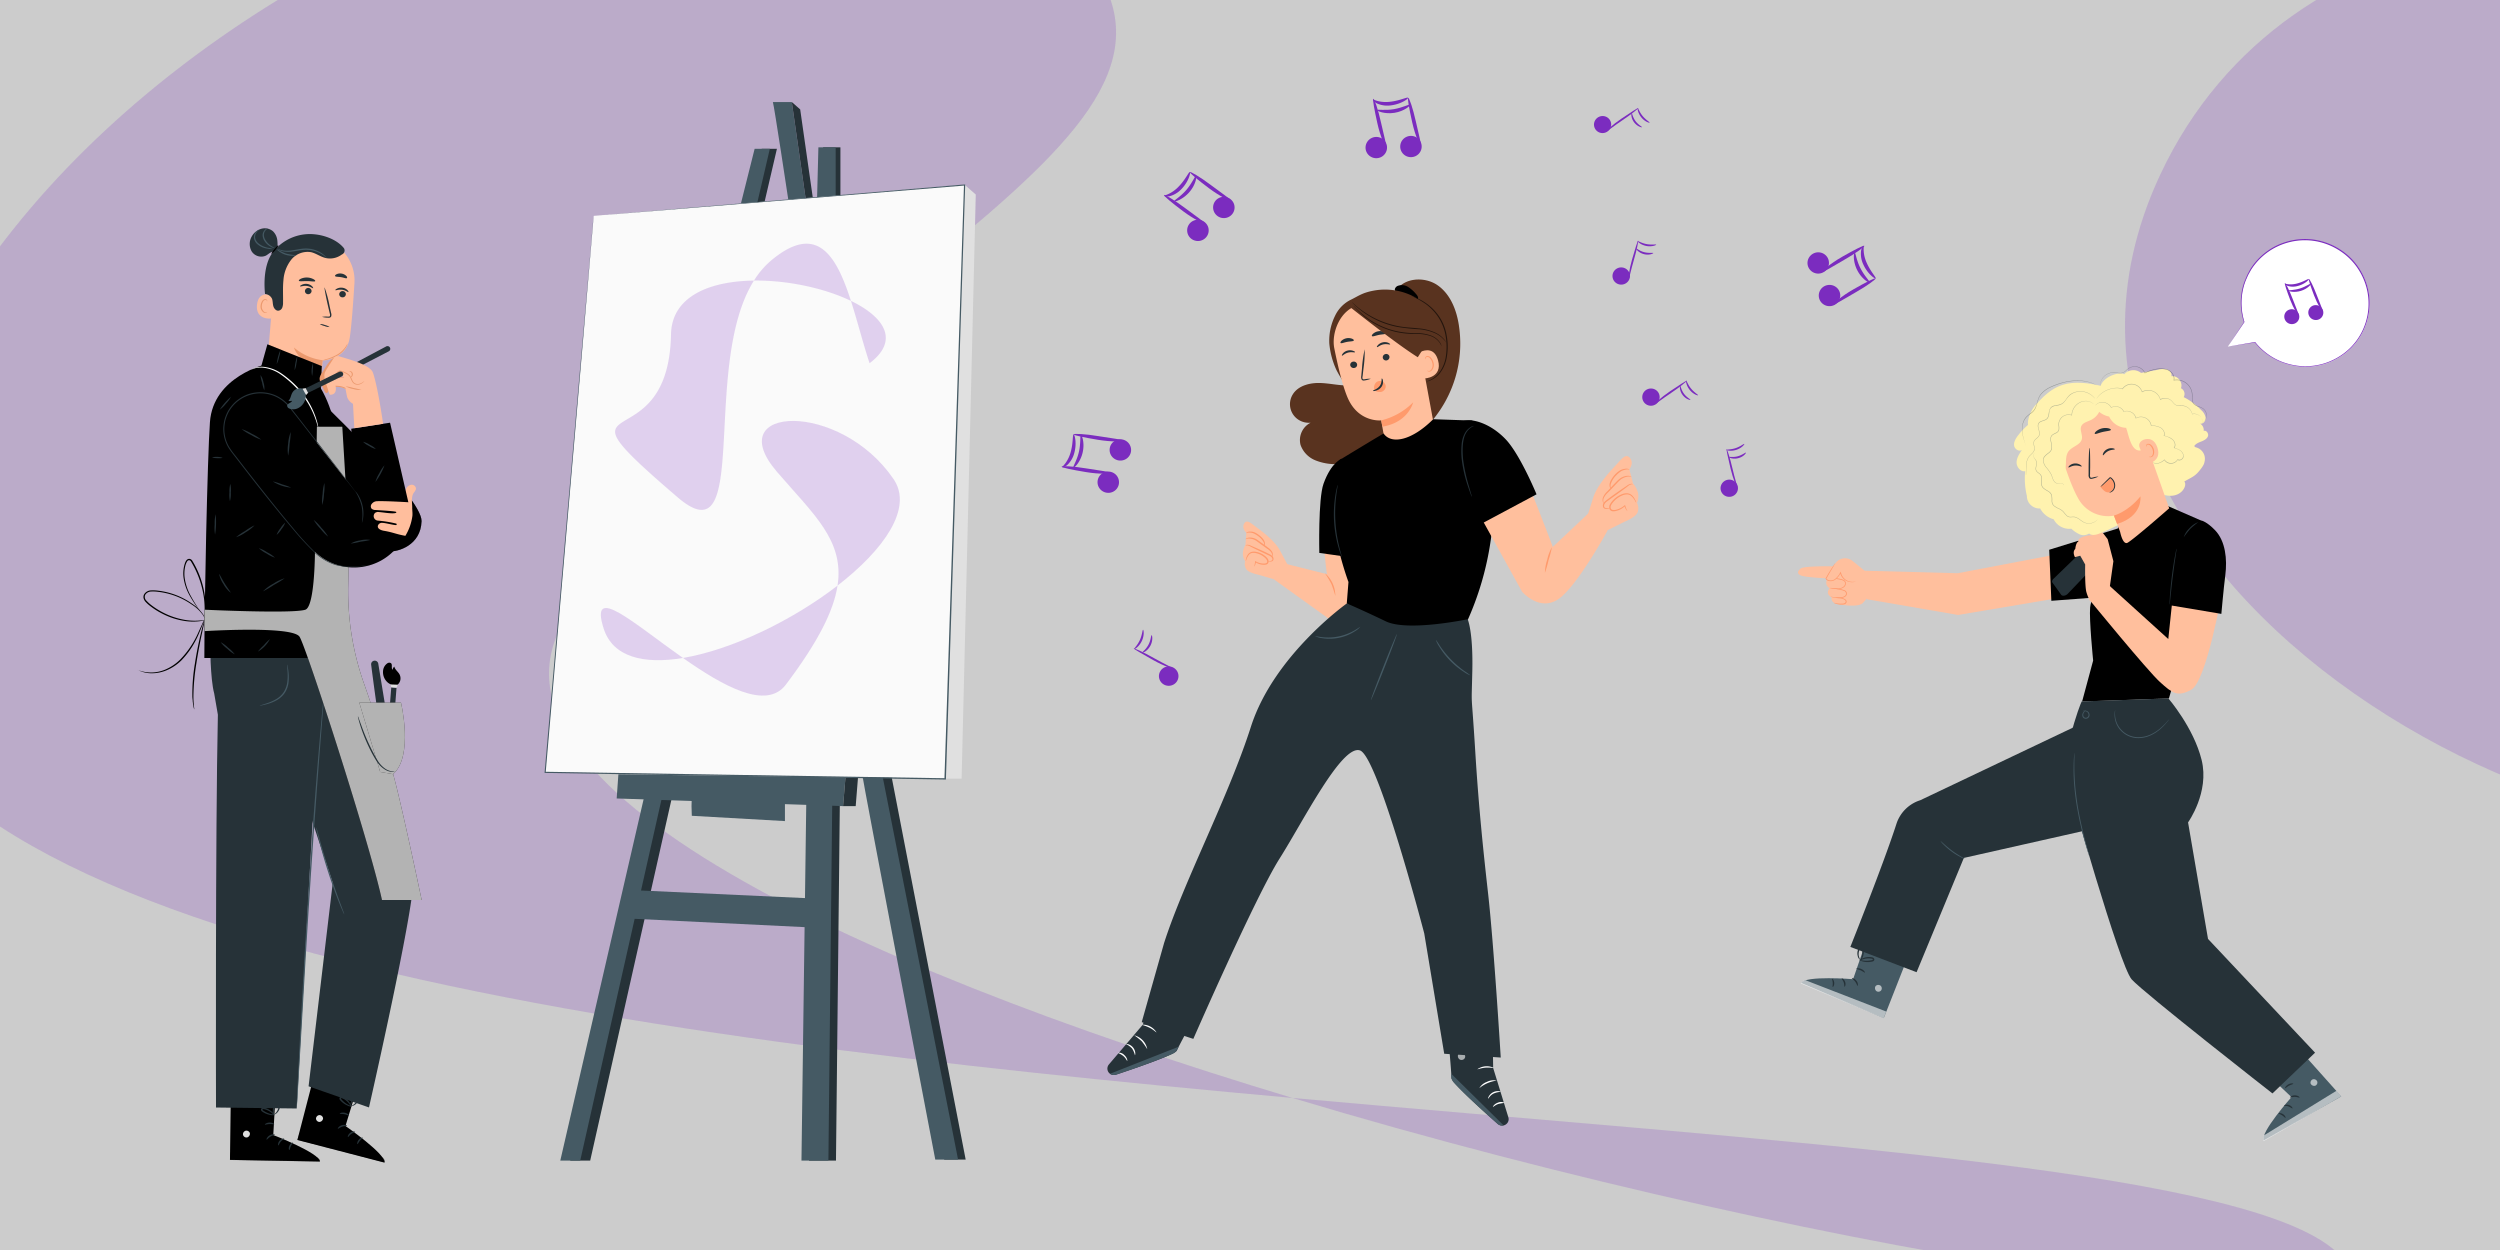<svg xmlns="http://www.w3.org/2000/svg" fill="none" viewBox="0 0 200 100"><rect x="0" y="0" width="200" height="100" fill="#808080" stroke="none"/><mask id="a" width="200" height="100" x="0" y="0" maskUnits="userSpaceOnUse" style="mask-type:alpha"><rect width="200" height="100" fill="#fff" /></mask><g><rect width="200" height="100" fill="#fff" opacity=".6" /><path fill="#7B2CBF" d="M81.998-8c23 17-13.786 26.679-36.167 56.623-10.106 13.521 21.572 28.384 57.564 39.212 39.044 3.522 74.985 5.593 83.103 11.961 10.694 8.389-39.387 1.191-83.103-11.96C48.662 82.897-12.17 75.106-11.002 48.622c2-45.377 70-73.623 93-56.623ZM172.806 14c10.347-22.149 39.412-22.951 45.741-12.616L226.228-33l5.357 96.26c-17.262 12.947-74.87-14.815-58.779-49.26Z" opacity=".2"/><path fill="#263238" d="M52.342 63.699 45.62 92.846h1.596l6.56-29.147h-1.434Z"/><path fill="#455A64" d="m51.544 63.699-6.72 29.147h1.594l6.561-29.147h-1.435Z"/><path fill="#263238" d="M69.693 61.947c0 .26 5.848 30.823 5.848 30.823h1.713L71.29 61.947h-1.598Z"/><path fill="#455A64" d="M68.976 61.947c0 .26 5.847 30.823 5.847 30.823h1.824l-6.072-30.823h-1.6Z"/><path fill="#263238" d="m65.114 63.699-.39 29.147h2.154l.315-29.147h-2.079Z"/><path fill="#455A64" d="m49.471 61.947-.137 1.931 18.112.613.193-2.302-18.168-.242Z"/><path fill="#263238" d="M67.446 64.49h1.01l.184-2.29-1.001-.011-.193 2.302Z"/><path fill="#455A64" d="m50.695 71.213 13.813.64v2.325l-14.212-.696.399-2.269Z"/><path fill="#455A64" d="m64.508 63.699-.391 29.147h2.155l.312-29.147h-2.076ZM55.344 63.699c-.03.521-.03 1.044 0 1.565l7.451.423v-1.693l-7.451-.295ZM61.83 8.165c.089.204 1.249 7.913 1.249 7.913l1.387-.093-1.12-7.82H61.83Z"/><path fill="#263238" d="m64.016 8.753-.67-.588 1.12 7.82.576-.041-1.026-7.19ZM65.85 11.784c0 .148-.107 4.133-.107 4.133l1.49-.1v-4.033H65.85Z"/><path fill="#455A64" d="M65.472 11.784c0 .148-.107 4.133-.107 4.133l1.489-.1v-4.033h-1.382Z"/><path fill="#263238" d="m60.938 11.906-1.102 4.392 1.316-.09 1.001-4.302h-1.215Z"/><path fill="#455A64" d="m60.37 11.906-1.101 4.392 1.316-.09 1.001-4.302h-1.215Z"/><path fill="#E0E0E0" d="m77.171 14.782.89.78-1.132 46.73H75.62l1.55-47.51Z"/><path fill="#FAFAFA" d="m47.498 17.269-3.878 44.5 32.001.523 1.55-47.51-29.674 2.487Z"/><path fill="#455A64" d="m47.498 17.279.526-.049 1.548-.134 5.94-.509 21.655-1.832h.048v.047c-.412 12.822-.95 29.285-1.53 47.173 0 .114 0 .226-.01.338v.05h-.054l-32.001-.528h-.052v-.051c1.158-13.162 2.135-24.29 2.823-32.13.348-3.916.617-7.008.81-9.125.095-1.054.167-1.866.206-2.416l.058-.61.02-.204s0 .074-.014.204c-.015.13-.029.35-.052.625-.047.55-.117 1.365-.205 2.424-.183 2.118-.448 5.216-.784 9.136-.676 7.834-1.645 18.954-2.775 32.106l-.048-.053 32.002.519-.054.05c0-.11 0-.223.01-.335L77.118 14.8l.045.043-21.63 1.773-5.942.486-1.559.126-.534.051Z"/><path fill="#FFBE9D" d="m21.945 22.293-.599 7.26a2.148 2.148 0 0 0 .55 1.619 2.19 2.19 0 0 0 1.564.723 2.205 2.205 0 0 0 1.534-.547c.422-.371.682-.889.728-1.445.045-.548.082-1.004.09-1.059 0 0 1.882-.024 2.168-1.831.137-.88.273-2.711.376-4.372a3.402 3.402 0 0 0-.773-2.374 3.469 3.469 0 0 0-2.194-1.226l-.179-.027c-1.941-.169-3.156 1.364-3.265 3.279Z"/><path fill="#EB996E" d="M25.816 28.818a4.34 4.34 0 0 1-2.3-1.018s.378 1.39 2.237 1.486l.063-.468Z"/><path fill="#263238" d="M27.667 23.56a.26.26 0 0 1-.098.173.265.265 0 0 1-.192.054.258.258 0 0 1-.177-.087.251.251 0 0 1-.062-.186.267.267 0 0 1 .292-.226.253.253 0 0 1 .227.174c.01.032.013.065.01.099Z"/><path fill="#263238" d="M27.872 23.363c-.039.031-.205-.144-.5-.183-.293-.038-.51.072-.534.033-.024-.039.029-.073.128-.126a.726.726 0 0 1 .436-.067c.147.019.284.084.39.187.08.08.101.144.08.156ZM24.924 23.308a.269.269 0 0 1-.292.228.257.257 0 0 1-.225-.174.25.25 0 0 1-.011-.098.267.267 0 0 1 .29-.228.255.255 0 0 1 .226.173.25.25 0 0 1 .012.1ZM25.052 23.06c-.04.029-.216-.144-.5-.183-.284-.039-.51.071-.537.033-.026-.04.03-.074.13-.127a.74.74 0 0 1 .436-.069.714.714 0 0 1 .39.19c.076.08.097.156.08.156ZM25.76 25.35c.156-.026.315-.032.472-.019.074 0 .144 0 .162-.046a.367.367 0 0 0-.016-.22l-.136-.574c-.185-.814-.309-1.486-.274-1.492.171.477.303.967.395 1.466l.126.578a.403.403 0 0 1 0 .284.178.178 0 0 1-.134.088.517.517 0 0 1-.125 0 1.807 1.807 0 0 1-.47-.065ZM25.216 22.488c-.039.073-.317 0-.654 0s-.617.043-.654-.03c-.014-.037.044-.102.16-.159a1.158 1.158 0 0 1 .998.03c.113.058.167.12.15.16ZM27.757 22.246c-.057.057-.242-.037-.477-.073-.234-.037-.44-.018-.475-.092-.016-.034.025-.093.12-.142a.68.68 0 0 1 .41-.05.686.686 0 0 1 .365.182c.068.07.084.138.057.175Z"/><path fill="#FFBE9D" d="M21.91 23.67c-.029-.018-1.211-.549-1.351.703-.14 1.252 1.157 1.131 1.164 1.097.006-.035.187-1.8.187-1.8Z"/><path fill="#EB996E" d="M21.381 24.945s-.022.012-.061.026a.226.226 0 0 1-.167-.016.544.544 0 0 1-.205-.51.722.722 0 0 1 .096-.306.251.251 0 0 1 .185-.149.114.114 0 0 1 .123.074c.013.036 0 .06 0 .065 0 .004.03-.019.025-.072a.134.134 0 0 0-.04-.083.159.159 0 0 0-.118-.047.315.315 0 0 0-.253.17.736.736 0 0 0-.115.341.56.56 0 0 0 .26.574.245.245 0 0 0 .207-.01c.057-.027.067-.055.063-.057Z"/><path fill="#263238" d="M21.207 23.522a.67.67 0 0 1 .561.393c.058.19.045.393.1.582.056.19.219.377.412.358a.39.39 0 0 0 .302-.246c.047-.13.068-.269.062-.407.01-.592-.03-1.187.03-1.775a3 3 0 0 1 .618-1.642c.185-.234.43-.414.71-.521.28-.107.585-.139.881-.09.387.088.716.34 1.096.448a1.57 1.57 0 0 0 1.338-.24.394.394 0 0 1 .066-.039.343.343 0 0 0 .177-.372.33.33 0 0 0-.057-.13c-.669-.815-2.03-1.207-3.085-1.098a3.74 3.74 0 0 0-1.517.492c-.463.271-.862.639-1.168 1.078-.574.88-.633 2.214-.53 3.203M26.365 26.164c-.137 0-.274-.027-.4-.082a1.043 1.043 0 0 1-.379-.16c.141-.002.282.026.411.081.133.028.258.083.368.16Z"/><path fill="#EB996E" d="M27.797 27.49a.756.756 0 0 1-.14.343 1.842 1.842 0 0 1-.652.61 3.246 3.246 0 0 1-.835.328 1.44 1.44 0 0 1-.366.065c.112-.052.228-.093.348-.122.281-.084.553-.2.81-.342.253-.145.473-.341.645-.576.13-.177.175-.311.19-.305Z"/><path fill="#455A64" d="M22.076 19.885c.251.155.515.287.79.395.286.073.578.122.872.144a1.731 1.731 0 0 1-1.662-.539Z"/><path fill="#455A64" d="M26.135 20.618c-.014.014-.175-.159-.5-.336a2.418 2.418 0 0 0-1.392-.285c-.28.027-.549.086-.797.118a2.495 2.495 0 0 1-.67.012 1.273 1.273 0 0 1-.434-.13c-.095-.05-.138-.091-.136-.098.183.082.378.134.578.155.216.015.434.003.647-.037.245-.036.512-.097.804-.126a2.335 2.335 0 0 1 1.44.326c.127.078.244.172.347.279a.51.51 0 0 1 .113.122Z"/><path fill="#263238" d="M22.181 19.967a3.17 3.17 0 0 0 0-.778c-.035-.26-.155-.5-.341-.686a1.016 1.016 0 0 0-.925-.203 1.27 1.27 0 0 0-.759.588 1.197 1.197 0 0 0-.023 1.221.91.91 0 0 0 1.133.344c.138-.071.251-.183.389-.256a.414.414 0 0 1 .44 0"/><path fill="currentColor" d="M22.267 19.616c.025.019-.078.192-.236.385-.158.194-.315.328-.34.3.068-.135.154-.258.258-.367.166-.191.296-.334.318-.318Z"/><path fill="#455A64" d="M20.723 18.38a1.25 1.25 0 0 0-.238.282.616.616 0 0 0-.074.37.77.77 0 0 0 .232.407c.227.198.503.33.8.383.128.018.252.05.372.098-.13.012-.26.004-.386-.025a1.56 1.56 0 0 1-.862-.378.834.834 0 0 1-.253-.468.669.669 0 0 1 .105-.422c.14-.207.304-.248.304-.248Z"/><path fill="#455A64" d="M21.406 18.288a.842.842 0 0 0-.205.203.606.606 0 0 0-.093.295.829.829 0 0 0 .1.368c.119.212.288.391.494.522.158.103.272.144.265.16a.589.589 0 0 1-.304-.095 1.308 1.308 0 0 1-.55-.538.878.878 0 0 1-.104-.42.628.628 0 0 1 .13-.335c.123-.163.27-.175.267-.16Z"/><path fill="#FFBE9D" d="m26.133 81.856-1.717 7.74 2.932.027 2.126-6.78-3.34-.987Z"/><path fill="currentColor" d="m28.71 86.56-1.072 3.52s3.255 2.26 3.121 2.93l-6.97-1.81 1.44-5.554 3.48.914Z"/><path fill="#E0E0E0" d="M25.561 89.206a.298.298 0 0 0-.281.27.285.285 0 0 0 .267.279.308.308 0 0 0 .298-.289.289.289 0 0 0-.103-.192.294.294 0 0 0-.21-.066"/><path fill="#000" d="m23.79 91.19.176-.56 6.62 1.942s.276.214.184.421l-6.98-1.803Z" opacity=".4"/><path fill="#263238" d="M27.76 90.064c0 .033-.184 0-.381.07-.197.069-.323.183-.35.162-.026-.02.075-.203.313-.278.239-.076.434.018.417.046ZM28.411 90.553c0 .035-.162.055-.316.167-.155.112-.227.254-.26.244-.032-.01 0-.204.188-.342.187-.138.396-.1.388-.07ZM28.598 91.528c-.033 0-.037-.181.101-.344.138-.163.315-.204.32-.16.007.042-.116.103-.227.237-.112.135-.16.273-.194.267ZM27.914 89.236c-.023.027-.167-.06-.362-.098-.195-.036-.362-.016-.372-.048-.01-.033.166-.116.396-.07.23.047.362.186.338.216ZM28.117 88.522a.675.675 0 0 1-.35-.094 1.557 1.557 0 0 1-.507-.36.42.42 0 0 1-.085-.11.15.15 0 0 1 .033-.183.205.205 0 0 1 .169-.039 1.285 1.285 0 0 1 .331.183c.104.083.194.182.265.293a.595.595 0 0 1 .132.334c-.019 0-.07-.12-.206-.285a1.508 1.508 0 0 0-.265-.254 1.167 1.167 0 0 0-.185-.112c-.068-.039-.132-.055-.158-.029-.027.027-.013.017 0 .041a.32.32 0 0 0 .061.08 1.83 1.83 0 0 0 .46.368c.106.048.208.104.305.167Z"/><path fill="#263238" d="M28.06 88.558a.556.556 0 0 1 0-.358 1.171 1.171 0 0 1 .292-.553.303.303 0 0 1 .269-.116.172.172 0 0 1 .121.134.757.757 0 0 1-.062.368.815.815 0 0 1-.244.32c-.183.142-.335.146-.335.134 0-.012.13-.055.28-.203a.844.844 0 0 0 .195-.296.724.724 0 0 0 .047-.203c0-.077 0-.142-.033-.142a.251.251 0 0 0-.152.08c-.051.051-.097.107-.138.166a1.277 1.277 0 0 0-.158.328c-.064.205-.064.341-.082.341Z"/><path fill="#FFBE9D" d="m18.447 83.181.18 7.921 2.853-.659.448-7.085-3.48-.177Z"/><path fill="currentColor" d="m22.068 87.14-.206 3.663s3.701 1.435 3.732 2.117l-7.196-.13.074-5.734 3.596.084Z"/><path fill="#E0E0E0" d="M19.648 90.461a.291.291 0 0 0-.206.33.286.286 0 0 0 .327.204.31.31 0 0 0 .22-.35.292.292 0 0 0-.364-.18"/><path fill="#000" d="m18.396 92.798.029-.578 6.898.34s.319.144.277.368l-7.204-.13Z" opacity=".4"/><path fill="#263238" d="M21.986 90.777c0 .034-.179.047-.354.156-.175.11-.27.253-.302.239-.033-.015.025-.214.239-.342.213-.129.425-.086.417-.053ZM22.732 91.098c0 .035-.146.092-.27.237-.122.144-.157.3-.192.299-.035-.002-.054-.204.1-.379.155-.175.362-.19.362-.157ZM23.143 92.002c-.033 0-.078-.167.015-.356.092-.19.26-.263.275-.234.015.028-.09.13-.164.287-.074.157-.084.301-.126.303ZM21.939 89.934c-.017.033-.177-.018-.377-.01-.199.008-.355.07-.372.04-.016-.028.134-.152.368-.16.235-.008.397.104.38.13ZM21.965 89.193a.703.703 0 0 1-.362 0 1.656 1.656 0 0 1-.58-.234.487.487 0 0 1-.108-.087.155.155 0 0 1-.013-.185.206.206 0 0 1 .156-.076c.047 0 .092.007.136.02a1.315 1.315 0 0 1 .551.301c.165.158.22.29.206.296-.015.006-.097-.1-.263-.23a1.576 1.576 0 0 0-.319-.185 1.548 1.548 0 0 0-.206-.067c-.076-.02-.14-.023-.16.012-.02.034 0 .016 0 .038a.335.335 0 0 0 .078.064 2.03 2.03 0 0 0 .535.25c.118.02.235.048.35.083Z"/><path fill="#263238" d="M21.91 89.242a.563.563 0 0 1-.089-.346 1.166 1.166 0 0 1 .153-.606.294.294 0 0 1 .232-.175.167.167 0 0 1 .15.102c.017.041.03.085.035.13a.862.862 0 0 1 0 .242.81.81 0 0 1-.162.366c-.144.181-.293.22-.294.204-.003-.017.113-.084.224-.259a.845.845 0 0 0 .119-.537c-.01-.075-.037-.136-.066-.13a.26.26 0 0 0-.13.114 1.247 1.247 0 0 0-.169.547c-.003.212.024.344-.003.348ZM27.766 52.642s5.703 14.57 5.233 18.66c-.471 4.088-3.481 17.293-3.481 17.293l-4.832-1.69 1.934-16.281-3.73-11.206 1.164-6.356 3.712-.42Z"/><path fill="#263238" d="M16.813 51.438s0 2.873.323 4.042l.294 1.699c-.206 9.362-.15 31.422-.15 31.422l6.456.078 2.02-36.515-8.943-.726Z"/><path fill="#455A64" d="M25.923 55.577a.381.381 0 0 1 0 .086c0 .06 0 .144-.016.25-.017.226-.041.55-.074.965l-.276 3.543a955.37 955.37 0 0 0-.822 11.699c-.296 4.575-.52 8.709-.701 11.709-.089 1.495-.163 2.706-.206 3.549l-.064.965-.018.25a.405.405 0 0 1-.01.085.452.452 0 0 1 0-.085v-.252l.043-.965c.04-.845.103-2.056.179-3.552.156-2.995.38-7.137.668-11.71.288-4.574.594-8.707.845-11.699.125-1.496.23-2.707.31-3.541.042-.407.072-.737.095-.963 0-.106.02-.19.027-.25a.42.42 0 0 1 .02-.084ZM20.775 56.455c0-.019.247-.08.637-.214.228-.078.447-.177.656-.295.254-.143.47-.342.631-.582.156-.247.253-.525.286-.814a4.15 4.15 0 0 0 .025-.715c-.02-.407-.05-.663-.033-.665a.554.554 0 0 1 .043.175c.02.114.047.278.066.486.024.243.024.488 0 .73a1.93 1.93 0 0 1-.292.853c-.17.255-.402.465-.672.611a3.461 3.461 0 0 1-.681.283 5.733 5.733 0 0 1-.481.118.656.656 0 0 1-.185.029ZM27.544 73.154a1.358 1.358 0 0 1-.128-.259 20.893 20.893 0 0 1-.302-.724 36.895 36.895 0 0 1-.876-2.443 38.723 38.723 0 0 1-.714-2.49c-.08-.322-.14-.583-.176-.764a1.574 1.574 0 0 1-.05-.285c.04.088.07.18.09.275.054.203.126.452.206.755.177.637.432 1.516.74 2.477.309.96.617 1.821.846 2.442.109.295.205.543.271.735.04.09.07.184.093.28Z"/><path fill="currentColor" d="M24.91 31.388s8.87 8.345 8.814 10.303c-.055 1.958-1.922 2.462-2.543 2.416-.621-.047-5.513-4.942-5.513-4.942l-.758-7.777Z"/><path fill="#000" d="M24.91 31.388s8.87 8.345 8.814 10.303c-.055 1.958-1.922 2.462-2.543 2.416-.621-.047-5.513-4.942-5.513-4.942l-.758-7.777Z" opacity=".4"/><path fill="currentColor" d="m20.84 29.512.552-1.97 4.355 1.748-.097 2.062-2.093.698-2.147-1.164-.57-1.374Z"/><path fill="currentColor" d="m27.766 52.642-.73-16.689c-.099-1.996-.75-4.347-2.067-5.863l-.012-.269-3.62-.7s-4.298.981-4.543 4.663c-.205 2.922-.446 14.57-.446 18.858h11.418Z"/><path fill="#263238" d="M22.136 29.13c.042-.385.14-.761.292-1.118a2.016 2.016 0 0 1-.105.57c-.035.19-.098.375-.187.547ZM23.77 28.5c.01.19-.009.38-.057.564a1.816 1.816 0 0 1-.144.548c.013-.379.082-.753.206-1.112h-.005ZM25.04 29.052c.01.17.004.342-.021.51.003.172-.014.344-.05.512-.07-.34-.045-.691.07-1.018v-.004Z"/><path fill="#000" d="M18.62 36.29a43.83 43.83 0 0 0 5.14 7.595c.51.61 1.053 1.237 1.762 1.614.71.376 1.162.24 1.83-.204a4.313 4.313 0 0 1-1.665-.712 7.693 7.693 0 0 1-1.73-1.659c-1.74-2.14-3.441-4.351-5.18-6.494" opacity=".2"/><path fill="#263238" d="M20.362 42.027a2.997 2.997 0 0 1-.693.543 2.947 2.947 0 0 1-.782.407c.226-.187.468-.354.724-.499a4.81 4.81 0 0 1 .75-.451ZM18.396 40.093a2.378 2.378 0 0 1-.04-.692 2.3 2.3 0 0 1 .069-.69c.049.227.062.46.039.692.014.232-.009.465-.068.69ZM18.451 47.412a2.19 2.19 0 0 1-.57-.676 2.206 2.206 0 0 1-.349-.814c.031-.012.187.346.442.753.255.407.502.717.477.737ZM22.775 46.262a8.472 8.472 0 0 1-.865.531 8.65 8.65 0 0 1-.872.517c.241-.243.519-.45.822-.61.282-.19.59-.337.915-.438ZM21.996 44.613a2.723 2.723 0 0 1-.67-.333 2.55 2.55 0 0 1-.617-.426c.238.08.464.193.67.334.225.112.433.255.617.425ZM22.13 42.79c.068-.19.17-.365.3-.52.102-.172.232-.326.387-.455-.068.189-.17.364-.3.517a1.736 1.736 0 0 1-.387.458ZM18.782 52.347c-.22-.119-.423-.269-.6-.445-.2-.15-.378-.328-.528-.528.22.12.423.27.6.448.2.151.377.328.528.525ZM21.597 51.128a2.546 2.546 0 0 1-.966 1.002c.142-.184.301-.353.475-.507.147-.18.312-.346.491-.495ZM17.25 41.137c.058.543.042 1.09-.045 1.628a3.067 3.067 0 0 1-.03-.814c-.01-.273.015-.547.075-.814ZM17.798 36.619c0 .03-.185.047-.412.037-.226-.01-.41-.041-.41-.07.271-.06.555-.049.822.033ZM18.488 31.73a2.365 2.365 0 0 1-.41.558c-.142.187-.31.352-.5.488.25-.392.56-.745.919-1.046h-.009ZM21.145 31.224a2.61 2.61 0 0 1-.175-.611 2.576 2.576 0 0 1-.131-.61c.12.176.2.376.236.585.069.205.093.421.07.636Z"/><path fill="#FFBE9D" d="M28.041 30.16c-.617.03-.68 0-1.37.072a1.077 1.077 0 0 0-.301.064.336.336 0 0 0-.206.22c-.04.189.16.35.351.384.192.035.393-.01.584.024.303.04.581.184.786.407.423.54.822.253 1.108.438l.691-.478-.302-1.028-1.349-.104"/><path fill="#EB996E" d="M29.065 31.767a.805.805 0 0 0-.206-.05 1.758 1.758 0 0 1-.57-.072.902.902 0 0 1-.314-.24 1.024 1.024 0 0 0-.327-.281 1.51 1.51 0 0 0-.456-.157 3.673 3.673 0 0 0-.529-.02.513.513 0 0 1-.46-.3.29.29 0 0 1 .053-.274.465.465 0 0 1 .222-.14c.15-.033.302-.053.455-.06.14-.01.273-.018.393-.022h.567a1.12 1.12 0 0 1 .206 0 .884.884 0 0 1-.206.026c-.134 0-.329.017-.567.03l-.39.034c-.146.01-.291.03-.435.063-.14.038-.274.173-.222.315a.431.431 0 0 0 .39.242 3.4 3.4 0 0 1 .537.023c.167.03.328.088.477.169.135.076.252.18.344.303a.85.85 0 0 0 .294.23c.177.056.362.088.549.093a.414.414 0 0 1 .148.05c.033.024.047.034.047.038Z"/><path fill="#263238" d="m27.4 29.573 3.495-1.858a.222.222 0 0 1 .323.154.218.218 0 0 1-.115.235l-3.194 1.656-.51-.187Z"/><path fill="currentColor" d="M16.428 49.604a2.605 2.605 0 0 1-.448.092c-.41.05-.826.043-1.234-.023a5.82 5.82 0 0 1-1.754-.576 5.983 5.983 0 0 1-.927-.578 2.869 2.869 0 0 1-.436-.39.672.672 0 0 1-.144-.28.442.442 0 0 1 .056-.321.677.677 0 0 1 .54-.297 3.08 3.08 0 0 1 .587.026c.982.117 1.918.48 2.72 1.054.348.23.647.527.88.871.06.096.108.198.142.306a.366.366 0 0 1 .026.116 2.481 2.481 0 0 0-.205-.407 3.274 3.274 0 0 0-.89-.833 5.844 5.844 0 0 0-2.688-1.017 2.917 2.917 0 0 0-.563-.025.582.582 0 0 0-.46.244.404.404 0 0 0 .08.483c.125.137.262.262.41.374.286.217.59.41.91.574.539.283 1.12.48 1.72.587.407.073.822.092 1.234.056.284-.01.442-.05.444-.036Z"/><path fill="currentColor" d="M15.97 48.833a.41.41 0 0 1-.064-.076l-.167-.224c-.2-.28-.386-.57-.555-.869a4.058 4.058 0 0 1-.5-1.445 2.62 2.62 0 0 1 .04-.91 1.64 1.64 0 0 1 .065-.232.733.733 0 0 1 .11-.23.297.297 0 0 1 .246-.14.313.313 0 0 1 .239.157 7.311 7.311 0 0 1 1.048 3.213c.027.343.027.686 0 1.028 0 .12-.022.214-.028.277a.29.29 0 0 1-.019.096 2.6 2.6 0 0 1 0-.375c.009-.34-.005-.68-.041-1.017a7.558 7.558 0 0 0-1.061-3.161.205.205 0 0 0-.154-.11.195.195 0 0 0-.157.098c-.077.13-.131.272-.16.42a2.634 2.634 0 0 0-.041.876c.067.5.226.982.469 1.425.205.38.392.675.522.879l.15.236c.045.05.062.081.058.084ZM11 53.589a2.917 2.917 0 0 0 2.23-.025 3.801 3.801 0 0 0 1.2-.814 7.295 7.295 0 0 0 1.453-2.192c.136-.295.247-.541.333-.732.036-.093.08-.181.132-.265-.021.096-.052.19-.093.28-.067.178-.166.437-.302.748a6.94 6.94 0 0 1-1.44 2.239c-.352.349-.771.625-1.233.814-.379.152-.785.227-1.194.22a2.463 2.463 0 0 1-.804-.153 1.453 1.453 0 0 1-.206-.092.225.225 0 0 1-.076-.028ZM15.536 56.75a1.434 1.434 0 0 1-.068-.283l-.03-.153c0-.059-.011-.12-.02-.185 0-.133-.032-.283-.03-.45-.008-.871.06-1.742.206-2.601a28.66 28.66 0 0 1 .511-2.558c.079-.324.148-.584.206-.766.021-.094.05-.187.088-.276a1.35 1.35 0 0 1-.049.287l-.164.771c-.14.651-.327 1.553-.48 2.558a17.467 17.467 0 0 0-.232 2.583c-.004.663.089 1.069.062 1.073Z"/><path fill="#fff" d="M20.1 29.573s.021-.018.068-.047c.065-.04.134-.073.206-.1.282-.088.58-.108.872-.059.431.069.843.229 1.207.468.439.293.846.63 1.215 1.006a6.663 6.663 0 0 1 1.536 2.39c.067.17.109.329.152.467.043.139.066.263.084.363.023.103.038.208.045.313-.024 0-.082-.446-.351-1.117a7.014 7.014 0 0 0-1.544-2.343 8.186 8.186 0 0 0-1.193-1 3.088 3.088 0 0 0-1.164-.471 1.944 1.944 0 0 0-.847.022c-.183.047-.28.108-.286.108Z"/><path fill="currentColor" d="M25.2 43.73s.03 4.779-.771 5.046c-1.012.335-8.073 0-8.073 0v1.715s7.03-.448 7.608.448c.545.847 5.58 16.392 6.594 21.06h3.176s-1.686-8.018-2.282-10.064c-.318-1.089-1.375-4.55-2.331-7.251a22.086 22.086 0 0 1-1.263-7.832l.076-3.553-.55-9.159h-2.032l-.152 9.59Z"/><path fill="#fff" d="M25.2 43.73s.03 4.779-.771 5.046c-1.012.335-8.073 0-8.073 0v1.715s7.03-.448 7.608.448c.545.847 5.58 16.392 6.594 21.06h3.176s-1.686-8.018-2.282-10.064c-.318-1.089-1.375-4.55-2.331-7.251a22.086 22.086 0 0 1-1.263-7.832l.076-3.553-.55-9.159h-2.032l-.152 9.59Z" opacity=".7"/><path fill="currentColor" d="M31.615 54.898a.707.707 0 0 0 .388-.408.684.684 0 0 0-.055-.563c-.12-.204-.354-.363-.401-.599a.382.382 0 0 0-.138.257c-.138-.135.015-.407-.136-.535a.261.261 0 0 0-.292.022.8.8 0 0 0-.337.61 1.094 1.094 0 0 0 .436.967c.161.095.317.198.467.31"/><path fill="#263238" d="m31.302 54.985-.23 2.933a.202.202 0 0 0 .12.23.208.208 0 0 0 .25-.072.218.218 0 0 0 .053-.124l.227-2.93-.42-.037Z"/><path fill="#E0E0E0" d="m31.302 54.985-.07-.23.592.022-.098.239-.424-.031Z"/><path fill="#263238" d="M30.223 57.07c-.023-.09-.412-2.925-.53-3.894a.281.281 0 0 1 .069-.225.288.288 0 0 1 .402-.03.285.285 0 0 1 .098.171l.67 4.085-.71-.108Z"/><path fill="currentColor" d="M28.744 56.208h3.335s1.028 4.295-.637 5.727l-1.028-.18-1.67-5.547Z"/><path fill="#fff" d="M28.744 56.208h3.335s1.028 4.295-.637 5.727l-1.028-.18-1.67-5.547Z" opacity=".7"/><path fill="#263238" d="M31.573 61.73a.505.505 0 0 1-.224.02 1.242 1.242 0 0 1-.582-.203 2.092 2.092 0 0 1-.635-.648 9.93 9.93 0 0 1-.537-.96 13.663 13.663 0 0 1-.754-1.844 11.37 11.37 0 0 1-.169-.58.967.967 0 0 1-.04-.218.881.881 0 0 1 .081.204l.206.567a17.7 17.7 0 0 0 .78 1.832c.174.344.343.674.522.955.15.25.352.467.592.637.164.111.35.186.547.217.142.02.213.005.213.02Z"/><path fill="#FFBE9D" d="M32.367 39.64c.01-.188.052-.372.126-.544a.534.534 0 0 1 .435-.318.336.336 0 0 1 .327.213c.017.043.024.09.021.135a.825.825 0 0 1-.169.285c-.193.29-.156.668-.135 1.018.02.35 0 .745-.28.967"/><path fill="currentColor" d="M19.031 32.154a2.913 2.913 0 0 0-.458 4.207l6.335 7.479a4.48 4.48 0 0 0 2.592 1.486 4.51 4.51 0 0 0 2.96-.468 4.443 4.443 0 0 0 1.8-1.822c.408-.769.577-1.64.488-2.503l-1.544-6.717-3.105.485.39 5.11-5.296-6.738a2.987 2.987 0 0 0-4.153-.519h-.009Z"/><path fill="#FFBE9D" d="M32.429 42.867c-.798-.144-.938-.273-1.734-.407-.238-.043-.546-.179-.454-.43a.335.335 0 0 1 .325-.203c.31.01.822.167 1.11.181.074 0 .068-.069.033-.118a9.413 9.413 0 0 0-1.488-.242.365.365 0 0 1-.308-.245.355.355 0 0 1 .102-.378.516.516 0 0 1 .206-.071c.318.03.318.03.657.073.953.116.823-.063.823-.063 0-.071-1.084-.122-1.645-.163a.471.471 0 0 1-.329-.108.309.309 0 0 1 .019-.39.547.547 0 0 1 .37-.204c.617-.04 2.642.086 2.642.086s.281.344.236 1.072a4.104 4.104 0 0 1-.565 1.61Z"/><path fill="#263238" d="m29.682 45.183-.086.017-.25.036c-.22.03-.544.078-.966.102a4.787 4.787 0 0 1-1.53-.134 4.31 4.31 0 0 1-1.73-1.044 22.355 22.355 0 0 1-1.666-1.804c-.57-.673-1.166-1.4-1.789-2.171a154.935 154.935 0 0 1-1.93-2.443l-1.006-1.3c-.086-.11-.17-.222-.255-.332l-.121-.175a2.833 2.833 0 0 1-.42-.985 2.782 2.782 0 0 1-.06-.855c.012-.141.032-.282.062-.421a2.95 2.95 0 0 1 .128-.407c.05-.131.108-.259.175-.383.07-.12.148-.236.234-.346.167-.22.365-.414.588-.578.22-.161.46-.293.713-.393a3.049 3.049 0 0 1 2.291.07c.449.205.84.515 1.141.903l.835 1.079 1.499 1.938 2.167 2.808c.253.33.448.588.584.767l.152.204a.705.705 0 0 1 .047.071l-.055-.065-.157-.203-.598-.758-2.188-2.794-1.507-1.931-.84-1.059a2.962 2.962 0 0 0-1.115-.877 2.93 2.93 0 0 0-2.922.318c-.216.159-.409.348-.571.561a3.44 3.44 0 0 0-.227.338 3.245 3.245 0 0 0-.294.763c-.027.135-.047.27-.06.407-.022.28-.003.56.058.833.06.272.16.535.298.777.144.238.305.465.482.68l1.005 1.3c.662.85 1.306 1.665 1.927 2.443.62.777 1.215 1.502 1.782 2.176a22.34 22.34 0 0 0 1.645 1.803 4.25 4.25 0 0 0 1.705 1.042 4.73 4.73 0 0 0 1.513.148c.411-.018.746-.06.966-.085l.251-.028a.669.669 0 0 1 .095-.013Z"/><path fill="#263238" d="M28.95 41.835c.066-.437.06-.883-.017-1.319a4.167 4.167 0 0 0-.518-1.22c.1.089.183.194.247.31.335.55.472 1.196.387 1.832-.01.137-.043.272-.1.397ZM20.902 35.176a3.817 3.817 0 0 1-.808-.377 3.711 3.711 0 0 1-.758-.47c.284.094.555.22.81.377.27.126.524.284.756.47ZM23.053 36.45a3.026 3.026 0 0 1 0-.955c.02-.32.089-.635.206-.934-.01.318-.04.634-.093.947a7.296 7.296 0 0 1-.113.942ZM23.291 39.01a3.218 3.218 0 0 1-1.468-.496c.253.057.5.136.739.236.25.067.494.154.73.26ZM25.777 40.396a3.73 3.73 0 0 1 .033-.88c.012-.296.059-.59.14-.874.024.295.013.591-.033.883a3.56 3.56 0 0 1-.14.871ZM26.248 42.932a3.826 3.826 0 0 1-.617-.639 3.754 3.754 0 0 1-.54-.706c.23.188.437.401.616.637.209.214.39.452.541.708ZM29.63 43.195c-.259.062-.522.108-.787.14-.258.067-.52.118-.785.15.235-.134.495-.22.765-.254.263-.067.539-.08.808-.036ZM30.038 38.542c.07-.241.175-.471.31-.684.107-.228.245-.441.411-.633-.174.47-.415.914-.715 1.317h-.006ZM30.067 35.919a1.619 1.619 0 0 1-.537-.24 1.686 1.686 0 0 1-.485-.336c.192.049.374.13.538.242.18.082.344.195.484.334Z"/><path fill="#EB996E" d="M26.74 28.596c-.43.24-.726.849-.99 1.248a.997.997 0 0 0-.178.394.902.902 0 0 0 .1.446c.093.204.194.407.294.625.03.059.066.124.132.136.066.013.148-.069.177-.146.052-.2.077-.405.074-.61a.624.624 0 0 1 .277-.526"/><path fill="#FFBE9D" d="m27.517 30.183-.446-.297a.13.13 0 0 0-.18.025l-.205.27.152.654c.181.84-.46.739-.46.739l-.058-.161-.329-1.018c-.08-.49-.043-.551.181-.92l.496-.777a.429.429 0 0 1 .495-.185c.777.242 2.447.67 2.673 1.3.395 1.148.804 4.036.812 4.089l-2.302.352-.107-1.948a1.044 1.044 0 0 1-.463-.523 14.648 14.648 0 0 1-.26-1.606"/><path fill="#EB996E" d="M29.143 30.487s-.022.04-.082.095a.756.756 0 0 1-.308.175.623.623 0 0 1-.253.01.453.453 0 0 1-.257-.142c-.144-.154-.175-.382-.305-.543a1.008 1.008 0 0 0-.246-.183 2.708 2.708 0 0 0-.268-.133.514.514 0 0 0-.242-.055.5.5 0 0 0-.183.12c-.206.204-.31.355-.323.342-.012-.012.019-.042.066-.11.06-.096.129-.188.205-.272a.538.538 0 0 1 .206-.147.25.25 0 0 1 .078 0l.072.014c.047.013.094.028.14.045.096.038.19.082.28.133.1.053.192.121.27.203.149.19.176.407.3.545a.447.447 0 0 0 .435.125.803.803 0 0 0 .3-.14c.078-.058.111-.088.115-.082ZM28.921 31.201a1.978 1.978 0 0 1-.662-.08 1.948 1.948 0 0 1-.617-.221c.219.03.435.076.646.14.215.038.426.092.633.161Z"/><path fill="#EB996E" d="M27.95 29.691c0-.01.044-.022.108 0a.277.277 0 0 1 .166.201.273.273 0 0 1-.078.249c-.051.049-.095.053-.099.045-.004-.009.023-.035.052-.082a.284.284 0 0 0 .04-.203.277.277 0 0 0-.11-.165c-.043-.02-.08-.033-.078-.045Z"/><path fill="#455A64" d="M24.414 31.201a.7.7 0 0 0-1.028.218c-.12.203-.132.486-.315.647.096.034.202.03.294-.012-.045.185-.365.203-.392.389a.251.251 0 0 0 .168.236.828.828 0 0 0 .697-.023 1.117 1.117 0 0 0 .617-.867c0-.185.01-.37.029-.555"/><path fill="#263238" d="m24.649 31.427 2.673-1.307a.205.205 0 0 0 .135-.219.203.203 0 0 0-.189-.175.208.208 0 0 0-.136.018l-2.658 1.306.175.377Z"/><path fill="#E0E0E0" d="m24.648 31.427-.162.177-.284-.513.257-.04.19.376Z"/><path fill="#7B2CBF" d="M69.567 29.057c-.527-1.582-.974-3.38-1.492-4.985-2.098-1.014-5.063-1.659-7.758-1.626-4.293 6.835-.157 22.44-6.107 17.338-10.826-9.282-.733-2.427-.528-13.042.06-3.051 3.116-4.252 6.636-4.296a6.808 6.808 0 0 1 1.419-1.645c3.638-3.006 5.17-.356 6.338 3.27 2.656 1.283 3.922 3.155 1.492 4.986Z" opacity=".2"/><path fill="#7B2CBF" d="M62.872 54.768c-1.567 2.078-5.043.11-8.233-2.131-3.116.52-5.614-.047-6.349-2.362-1.158-3.652 2.373-.432 6.349 2.362 3.904-.653 8.778-3.016 12.365-5.79.553-3.617-1.916-5.693-4.853-9.11-4.564-5.312 5.048-5.722 9.34.599 1.571 2.313-.765 5.633-4.487 8.511-.306 2.004-1.538 4.48-4.132 7.92Z" opacity=".2"/><path fill="#fff" d="m178.226 27.73 2.171-.344a5.168 5.168 0 0 0 6.825 1.16 5.059 5.059 0 0 0 2.172-2.976 5.063 5.063 0 0 0-.426-3.66 5.15 5.15 0 0 0-2.801-2.428 5.162 5.162 0 0 0-3.709.074 5.05 5.05 0 0 0-2.919 6.211l-1.313 1.962Z"/><path fill="#7B2CBF" d="m178.226 27.73 1.293-1.976a.023.023 0 0 1 .012-.01.022.022 0 0 1 .016.001l.003.01-.04.012a5.045 5.045 0 0 1-.128-2.648c.059-.263.141-.521.246-.77.055-.126.108-.258.168-.387l.204-.387a5.141 5.141 0 0 1 3.04-2.27 5.168 5.168 0 0 1 2.159-.12 5.277 5.277 0 0 1 2.122.848 5.064 5.064 0 0 1 1.601 1.753c.399.715.62 1.513.645 2.327a5.15 5.15 0 0 1-.464 2.255 4.997 4.997 0 0 1-1.313 1.747 5.21 5.21 0 0 1-3.652 1.224 5.568 5.568 0 0 1-1.643-.372 5.125 5.125 0 0 1-2.113-1.572l.019.008-2.173.326 2.171-.368h.01a.017.017 0 0 1 .009.007 5.132 5.132 0 0 0 2.112 1.565 5.53 5.53 0 0 0 1.624.36 5.138 5.138 0 0 0 3.596-1.217 4.9 4.9 0 0 0 1.291-1.722 5.018 5.018 0 0 0-.193-4.508 4.968 4.968 0 0 0-1.575-1.726 5.196 5.196 0 0 0-2.081-.837 5.083 5.083 0 0 0-2.126.113 5.074 5.074 0 0 0-3.001 2.223l-.208.375c-.059.127-.112.257-.168.377a4.4 4.4 0 0 0-.242.76 5.048 5.048 0 0 0 .11 2.628.022.022 0 0 1-.002.008.019.019 0 0 1-.005.007.025.025 0 0 1-.007.004.021.021 0 0 1-.014-.001.023.023 0 0 1-.011-.01h.036l-1.328 1.962Z"/><path fill="#7B2CBF" d="M183.94 25.409a.593.593 0 0 1-.436.5.606.606 0 0 1-.76-.534.586.586 0 0 1 .328-.575.606.606 0 0 1 .85.377.607.607 0 0 1 .018.232Z"/><path fill="#7B2CBF" d="M183.882 25.207c-.051.029-.394-.504-.669-1.225-.275-.72-.469-1.298-.42-1.33.048-.03.347.542.616 1.249.269.706.517 1.271.473 1.306Z"/><path fill="#7B2CBF" d="M184.71 22.324c.035.033-.303.401-.891.555-.25.072-.515.073-.766.005-.195-.059-.281-.164-.264-.183.017-.018.12.023.296.04.229.02.459-.001.68-.062.529-.135.905-.408.945-.355ZM185.862 25.082a.593.593 0 0 1-.436.5.607.607 0 0 1-.76-.534.593.593 0 0 1 .672-.633.613.613 0 0 1 .401.226.606.606 0 0 1 .123.44Z"/><path fill="#7B2CBF" d="M185.796 24.872c-.049.028-.392-.505-.667-1.226-.275-.72-.47-1.3-.42-1.33.049-.03.346.542.614 1.249.267.707.526 1.277.473 1.306Z"/><path fill="#7B2CBF" d="M184.874 22.697c.043.033-.258.406-.801.573-.543.167-1.005.03-.989-.021.017-.05.437-.022.927-.176.489-.155.82-.421.863-.376Z"/><path fill="#FFBF9D" d="m164.159 44.419-7.55 1.44-7.992-.216.747 2.3 7.286 1.254 7.876-1.329-.367-3.45Z"/><path fill="#FFBF9D" d="M144.07 45.473c.286-.208 2.592-.17 2.592-.17l.171-.24a.937.937 0 0 1 1.012-.368c.124.032.24.09.34.169.656.514 1.436 1.188 1.436 1.188l-.217 1.778-.333.36c-.256.37-1.278.268-1.973.161-.696-.106-.571-.555-.571-.555-.554-.332-.158-.731-.158-.731-.482-.31-.173-.792-.173-.792s-1.532-.073-2.007-.199c-.474-.126-.402-.396-.119-.601Z"/><path fill="#FF9A6C" d="M146.373 47.04c.146.033.294.057.443.072.076.012.153.019.23.02a.856.856 0 0 0 .263-.048.62.62 0 0 0 .257-.154.4.4 0 0 0 .101-.308.31.31 0 0 0-.077-.156.375.375 0 0 0-.137-.09 1.718 1.718 0 0 0-.284-.074 2.942 2.942 0 0 0-.815-.059.428.428 0 0 0-.121.015c.005.008.173.005.448.03.16.016.32.04.478.075.092.017.182.042.27.074a.265.265 0 0 1 .175.197.353.353 0 0 1-.016.137.35.35 0 0 1-.07.12.55.55 0 0 1-.228.14.857.857 0 0 1-.244.05c-.075 0-.15-.004-.224-.013a3.013 3.013 0 0 0-.449-.028Z"/><path fill="#FF9A6C" d="M146.442 47.733s.039.018.112.038c.074.02.179.044.312.064.158.026.319.026.477 0a.654.654 0 0 0 .269-.102.281.281 0 0 0 .137-.281.288.288 0 0 0-.206-.238 1.48 1.48 0 0 0-.273-.078 4.687 4.687 0 0 0-.783-.102.361.361 0 0 0-.116.006s.164.021.427.064c.131.02.287.05.458.09.089.018.176.043.26.078a.255.255 0 0 1 .168.188.241.241 0 0 1-.026.126.243.243 0 0 1-.086.096.578.578 0 0 1-.241.094 1.577 1.577 0 0 1-.459.013c-.264-.03-.427-.066-.43-.056Z"/><path fill="#FF9A6C" d="M146.696 48.227c.091.053.192.089.297.104.112.024.227.035.342.034a.895.895 0 0 0 .206-.021.254.254 0 0 0 .179-.15.218.218 0 0 0-.072-.226.556.556 0 0 0-.186-.1 1.334 1.334 0 0 0-.338-.063 2.343 2.343 0 0 0-.311-.02c.098.037.201.06.306.065.11.013.218.038.323.074.059.02.114.05.162.089a.15.15 0 0 1 .045.068c.009.027.01.055.004.082a.189.189 0 0 1-.135.112.93.93 0 0 1-.19.02 1.74 1.74 0 0 1-.332-.017c-.184-.02-.296-.063-.3-.051Z"/><path fill="#FFBF9D" d="M146.834 45.063c-.234.347-.561.873-.746 1.232.149.203.475.209.686.083.207-.146.371-.343.478-.572a.943.943 0 0 0 .446.624.964.964 0 0 0 .764.096"/><path fill="#FF9A6C" d="M148.462 46.526a1.292 1.292 0 0 1-.439.006.925.925 0 0 1-.437-.209.952.952 0 0 1-.308-.52l-.016-.08-.041.07a1.58 1.58 0 0 1-.419.525c-.217.166-.557.158-.698-.036l.001.031c.194-.372.383-.679.515-.899l.15-.26c.02-.029.037-.06.051-.093a.482.482 0 0 0-.069.082 11.507 11.507 0 0 0-.705 1.137l-.008.015.01.016a.464.464 0 0 0 .368.182.657.657 0 0 0 .419-.128c.181-.148.327-.334.429-.544l-.059-.01a.997.997 0 0 0 .335.55c.135.109.298.179.471.203a.926.926 0 0 0 .334-.006.324.324 0 0 0 .116-.032Z"/><path fill="#455A64" d="m180.744 85.336 2.575 2.432s-2.544 2.864-2.216 3.461l6.198-3.515-3.836-4.293-2.721 1.915Z"/><path fill="#fff" d="M185.03 86.345a.297.297 0 0 1 .349.175.278.278 0 0 1-.166.34.314.314 0 0 1-.368-.188.288.288 0 0 1 .218-.336M187.301 87.706l-.391-.44-5.787 3.56a.481.481 0 0 0-.034.467l6.212-3.588Z" opacity=".6"/><path fill="#263238" d="M183.2 87.796c.017.03.176-.049.381-.044.204.004.361.08.385.049.023-.031-.131-.172-.38-.173-.249-.001-.409.146-.386.168ZM182.728 88.45c.016.03.178 0 .349.066.172.067.292.177.32.156.028-.02-.057-.197-.281-.27-.224-.075-.406.02-.388.048ZM182.842 89.43c.028-.016-.021-.182-.198-.297-.178-.116-.357-.091-.353-.06.004.032.142.066.287.161.145.096.233.21.264.196ZM182.811 87.054c.029.02.139-.105.314-.198.175-.093.338-.12.338-.156-.001-.035-.193-.063-.396.05-.204.111-.289.292-.256.304ZM182.402 86.437a.65.65 0 0 0 .303-.188 1.616 1.616 0 0 0 .373-.493.446.446 0 0 0 .045-.128.151.151 0 0 0-.091-.161.193.193 0 0 0-.171.012.414.414 0 0 0-.104.086 1.262 1.262 0 0 0-.314.537c-.06.21-.037.355-.023.355.014 0 .03-.134.107-.328a1.368 1.368 0 0 1 .317-.483c.054-.056.109-.09.137-.075.028.015.016.01.019.034a.283.283 0 0 1-.034.093 2.163 2.163 0 0 1-.322.49c-.086.078-.167.16-.242.249Z"/><path fill="#263238" d="M182.472 86.454c.013-.007.007-.144-.102-.341a1.196 1.196 0 0 0-.444-.44.296.296 0 0 0-.288-.033.163.163 0 0 0-.062.07.163.163 0 0 0-.012.093.421.421 0 0 0 .039.13.786.786 0 0 0 .126.203.85.85 0 0 0 .327.231c.223.08.363.042.359.03-.003-.013-.139-.014-.324-.108a.846.846 0 0 1-.275-.224.685.685 0 0 1-.1-.179c-.038-.066-.041-.135-.012-.144a.257.257 0 0 1 .168.033c.063.034.123.073.178.116.095.077.179.165.249.264.106.18.148.307.173.299Z"/><path fill="#455A64" d="m149.441 74.878-1.193 3.457s-3.851-.31-4.134.306l6.586 2.813 2.086-5.304-3.345-1.272Z"/><path fill="#fff" d="M150.423 78.836a.286.286 0 0 1 .073.387.28.28 0 0 1-.378.07.308.308 0 0 1-.072-.404.295.295 0 0 1 .403-.029M150.691 81.458l.209-.534-6.445-2.5a.502.502 0 0 0-.394.25l6.63 2.784Z" opacity=".6"/><path fill="#263238" d="M148.151 78.26c-.01.031.145.109.267.274.122.165.153.334.187.332.035-.001.06-.21-.09-.403-.15-.194-.359-.237-.364-.204ZM147.338 78.279c-.019.028.101.137.159.316.058.18.034.336.067.346.032.01.123-.163.05-.382-.073-.218-.262-.31-.276-.28ZM146.619 78.956c.027.02.134-.125.119-.333-.016-.208-.14-.338-.165-.317-.024.02.037.157.047.329.009.172-.037.309-.001.321ZM148.514 77.502c.002.035.169.047.349.131.179.084.298.19.328.174.03-.016-.065-.189-.278-.285-.213-.095-.405-.052-.399-.02ZM148.77 76.808c-.005.014.116.084.335.129a1.642 1.642 0 0 0 .624 0 .473.473 0 0 0 .131-.038.153.153 0 0 0 .084-.169.193.193 0 0 0-.115-.128.486.486 0 0 0-.132-.03 1.224 1.224 0 0 0-.622.072.6.6 0 0 0-.3.192c.009.018.124-.054.328-.111a1.43 1.43 0 0 1 .362-.052c.072-.001.145.004.216.015.078.009.137.031.145.07.006.01 0 .02-.022.034a.415.415 0 0 1-.097.028 2 2 0 0 1-.587.03c-.214-.019-.348-.057-.35-.042Z"/><path fill="#263238" d="M148.796 76.873c.007.012.118-.082.212-.286a1.136 1.136 0 0 0 .086-.613.292.292 0 0 0-.142-.252.172.172 0 0 0-.176.039.451.451 0 0 0-.08.108.804.804 0 0 0-.077.62.477.477 0 0 0 .194.303 2.596 2.596 0 0 1-.11-.32.852.852 0 0 1 .014-.353.765.765 0 0 1 .075-.184c.037-.067.086-.113.11-.096a.204.204 0 0 1 .074.154c.011.07.016.14.014.21a1.3 1.3 0 0 1-.062.356c-.064.2-.147.302-.132.314Z"/><path fill="currentColor" d="M169.116 43.086c.035.126-1.812 4.525-1.904 5.493-.092.968.24 4.266.24 4.266l-.882 3.273 6.942-.242 3.167-10.77-.45-3.403-2.795-1.217-3.834 1.375-.484 1.225Z"/><path fill="currentColor" d="m169.452 42.27-5.515 1.71.171 4.084 5.781-.436-.437-5.359Z"/><path fill="#000" d="M173.183 54.258a54.82 54.82 0 0 0-5.818-6.453l.005.643 4.64 6.566c.149.243.347.454.582.618a.63.63 0 0 0 .771.025.611.611 0 0 0 .201-.737 2.03 2.03 0 0 0-.381-.662Z" opacity=".3"/><path fill="#263238" d="M148.028 75.752s2.689-6.733 3.687-9.844a2.93 2.93 0 0 1 1.907-1.89l12.413-5.904.902 8.304-9.829 2.216-3.782 9.143-5.298-2.025Z"/><path fill="#263238" d="M166.537 56.114c-.084.09-1.89 4.873-1.04 6.698 0 0 4.058 14.446 5.038 15.54.979 1.092 11.262 9.122 11.262 9.122l3.408-3.26-8.564-9.101-1.596-9.322s1.727-2.4 1.085-4.993c-.641-2.595-2.661-4.926-2.661-4.926l-6.932.242Z"/><path fill="#455A64" d="M165.957 60.245a.303.303 0 0 1 .003.085l-.005.244c-.008.21-.011.515-.008.89.003.377.022.825.063 1.322.041.497.108 1.04.194 1.61.187 1.139.433 2.152.622 2.882.092.357.169.65.226.865l.06.236c.01.027.015.055.016.084a.323.323 0 0 1-.031-.08l-.075-.23a28.751 28.751 0 0 1-.892-3.75 21.56 21.56 0 0 1-.196-1.612c-.041-.497-.05-.95-.047-1.327.003-.377.015-.683.032-.893l.021-.242a.344.344 0 0 1 .017-.084ZM157.169 68.7a1.267 1.267 0 0 1-.327-.136 5.022 5.022 0 0 1-.725-.45 5.176 5.176 0 0 1-.644-.559 1.3 1.3 0 0 1-.225-.27c.021-.013.389.374.916.766.528.391 1.017.626 1.005.648ZM173.533 57.541c-.042.071-.091.138-.145.2-.141.174-.294.339-.458.493a3.28 3.28 0 0 1-.823.57 2.37 2.37 0 0 1-1.206.24 1.933 1.933 0 0 1-1.127-.49 1.843 1.843 0 0 1-.604-1.517 1.104 1.104 0 0 1 .046-.242c.002 0-.009.087-.015.244-.005.223.027.445.097.657a1.87 1.87 0 0 0 1.614 1.276c.403.026.806-.052 1.169-.226.297-.143.572-.327.815-.547.167-.148.325-.305.472-.471.05-.067.105-.129.165-.187ZM166.616 56.9s.021-.022.07-.039a.403.403 0 0 1 .227.003.34.34 0 0 1 .235.24.325.325 0 0 1-.005.206.275.275 0 0 1-.158.164.314.314 0 0 1-.228.006.254.254 0 0 1-.151-.15.37.37 0 0 1 .047-.332.639.639 0 0 1 .154-.157c.045-.025.07-.038.071-.04.001 0-.085.081-.175.228a.317.317 0 0 0-.025.273.201.201 0 0 0 .277.098.23.23 0 0 0 .123-.277.286.286 0 0 0-.183-.205.615.615 0 0 0-.279-.018Z"/><path fill="#263238" d="m165.858 44.775-1.589 1.539a.34.34 0 0 0-.097.154.165.165 0 0 0 .021.139l.7.977c.022.029.055.05.096.063.041.012.09.014.142.007a.513.513 0 0 0 .288-.15l2.792-2.92a.331.331 0 0 0 .086-.145.163.163 0 0 0-.019-.132l-.596-.902a.173.173 0 0 0-.092-.066.321.321 0 0 0-.141-.01.505.505 0 0 0-.29.145l-1.301 1.3Z"/><path fill="#FFBF9D" d="M167.193 48.061a3.47 3.47 0 0 1-.275-.671c-.142-.454-.104-2.23-.104-2.23l-.396-.703-.421.117s-.237-.401.024-.66c0 0 .045-.52.255-.59 0 0-.154-.23.466-.414.619-.183.848-.018.848-.018l-.329-.128a.217.217 0 0 1-.094-.07.224.224 0 0 1-.042-.109.214.214 0 0 1 .101-.199.147.147 0 0 1 .069-.027c.071.005.798.093.798.093l.518.679.46 1.765-.28 1.995.405.912-2.001.25"/><path fill="#FFBF9D" d="M167.166 47.994s4.632 5.663 5.628 6.565c.997.903 1.403 1.222 2.507.618 1.226-.675 2.459-7.79 2.459-7.79l-3.835-.663-.462 4.397-4.686-4.243-1.611 1.116Z"/><path fill="currentColor" d="M176.144 41.653s.403.083 1.061.764c.836.87.982 2.326.82 3.593-.138 1.08-.317 3.1-.317 3.1l-4.121-.692s.386-2.799.482-3.382c.246-1.434 2.075-3.383 2.075-3.383Z"/><path fill="#263238" d="M174.124 43.895a.655.655 0 0 1-.015.177l-.069.48c-.06.403-.139.963-.216 1.578-.078.616-.135 1.18-.178 1.586l-.05.48a.81.81 0 0 1-.028.177.69.69 0 0 1-.002-.176c.003-.114.018-.284.025-.484a29.383 29.383 0 0 1 .394-3.168l.091-.472a.78.78 0 0 1 .048-.178ZM175.861 41.771c-.224.17-.439.35-.643.543a7.573 7.573 0 0 0-.519.666c.09-.274.247-.52.457-.719.191-.218.433-.386.705-.49Z"/><path fill="#FFF2AF" d="M168.053 30.854c.25-.722 1.461-1.14 1.888-.915a.972.972 0 0 1 .648-.321.985.985 0 0 1 .695.213l1.37-.257c.23-.064.473-.07.706-.014.222.076.416.303.357.536.494-.075.947.506.756.96a.522.522 0 0 1 .266.309.516.516 0 0 1-.043.404c.524.266 1 .619 1.406 1.043.187.161.312.383.352.625.013.244-.202.506-.443.452a.602.602 0 0 1 .285.585c.213-.085.417.214.339.428-.078.213-.309.33-.523.415-.214.086-.449.171-.57.364a.212.212 0 0 0 .128.107.95.95 0 0 1 .573.409.93.93 0 0 1 .132.686l-.027.127c-.051.227-.282.51-.428.688-.372.45-.678.524-1.179.827.293.28-.244 1.405-1.562 1.08a20.744 20.744 0 0 1-5.146 3.046c-.288.123-.661.235-.905.028a.778.778 0 0 1-.763.065 2.383 2.383 0 0 1-.66-.448 1.402 1.402 0 0 1-1.413-.755 1.726 1.726 0 0 1-1.077-.862 1.016 1.016 0 0 1-.986-.612.994.994 0 0 1-.08-.398 5.986 5.986 0 0 1-.135-1.974c-.367.069-.69-.33-.687-.698.004-.367.222-.7.432-1.006-.223.172-.577-.048-.626-.324-.049-.277.104-.545.268-.773a5.11 5.11 0 0 1 .842-.9c-.073-.492.276-1.227.605-1.596 1.329-1.49 2.414-2.183 5.209-1.532"/><path fill="#FFBF9D" d="m173.536 40.66-2.774-7.837a.742.742 0 0 0-.876-.472l-4.009.408c-1.219.303-1.465 2.02-1.103 3.216.401 1.329.942 2.939 1.457 3.852.265.512.688.927 1.207 1.184.52.257 1.108.342 1.678.243l.494 1.295s.212 1.087.603.867c.522-.296 3.32-2.75 3.32-2.75"/><path fill="#263238" d="M165.478 37.394c.036.033.23-.127.517-.15.288-.023.51.108.539.07.018-.009-.024-.077-.122-.136a.746.746 0 0 0-.435-.1.702.702 0 0 0-.406.163c-.086.07-.11.139-.093.153ZM168.241 36.426c.045.016.157-.21.415-.34.258-.129.509-.102.524-.14.016-.04-.052-.062-.169-.085a.727.727 0 0 0-.438.075.686.686 0 0 0-.311.308c-.046.105-.043.174-.021.182ZM167.874 38.123c-.16.007-.318.034-.47.081-.072.018-.142.029-.17-.014a.352.352 0 0 1-.03-.221c.002-.19.006-.388.01-.596.006-.847-.018-1.535-.052-1.535-.034-.001-.067.687-.073 1.535l-.001.597a.414.414 0 0 0 .065.282.182.182 0 0 0 .151.059.512.512 0 0 0 .124-.026c.155-.036.305-.09.446-.162Z"/><path fill="#FF9A6C" d="M169.11 41.246s1.107-.279 2.126-1.537c0 0 .225 1.57-1.869 2.209l-.257-.672Z"/><path fill="#263238" d="M167.584 34.701c.054.062.316-.073.644-.147s.622-.085.641-.166c.007-.038-.063-.09-.195-.124a1.161 1.161 0 0 0-.977.238c-.099.088-.138.168-.113.2ZM165.179 35.725c.072.044.235-.088.457-.172.223-.084.432-.11.451-.19.008-.037-.049-.086-.149-.116a.72.72 0 0 0-.731.29c-.057.092-.06.165-.028.188Z"/><path fill="#FFF2AF" d="M164.299 37.26a1.419 1.419 0 0 1-.03-.957c.079-.16.149-.323.212-.49.096-.373-.101-.754-.155-1.135a1.55 1.55 0 0 1 .491-1.348c.307-.279.725-.43.988-.75.195-.237.288-.543.497-.768.406-.437 1.096-.426 1.695-.337.253.336.151.76.053 1.166a1.448 1.448 0 0 1-.761.952c-.293.144-.675.22-.796.522-.121.3.128.676.053 1.01-.104.477-.761.583-1.058.974-.227.302-.202.712-.222 1.089-.02.377-.143.811-.5.94a4.3 4.3 0 0 1-.467-.868Z"/><path fill="#FFF2AF" d="M167.535 32.458a7.447 7.447 0 0 1 2.779-.605c.285-.03.572.03.821.172.194.16.339.372.417.61.297.723.378 1.718.384 2.495l-.677.904c-.764.125-.951-1.198-1.17-1.808a1.557 1.557 0 0 1-1.357-.902 1.732 1.732 0 0 1-1.197-.866Z"/><path fill="#FFBF9D" d="M171.163 35.774c-.147-.421.325-.711.771-.646.246.042.488.205.648.65.424 1.186-.865 1.363-.879 1.329-.014-.035-.368-.837-.54-1.333Z"/><path fill="#FF9A6C" d="M171.911 36.53s.025.008.067.012a.23.23 0 0 0 .151-.048c.11-.09.145-.326.074-.543a.717.717 0 0 0-.164-.276.257.257 0 0 0-.214-.104.111.111 0 0 0-.103.1c-.003.038.012.058.006.063-.006.006-.033-.01-.037-.065a.132.132 0 0 1 .02-.09.166.166 0 0 1 .104-.072.318.318 0 0 1 .29.103c.088.085.154.19.192.306.078.242.036.512-.12.619a.239.239 0 0 1-.203.036c-.049-.014-.062-.039-.063-.04Z"/><path fill="#455A64" fill-opacity=".4" d="m172.248 36.968.008.014a.163.163 0 0 0 .034.038c.053.046.12.072.19.073a.79.79 0 0 0 .315-.06c.064-.024.125-.054.183-.09a.714.714 0 0 0 .178-.146l-.017-.001a.63.63 0 0 0 1.082-.016l-.018.01a.266.266 0 0 0 .199.037.365.365 0 0 0 .18-.099.326.326 0 0 0 .101-.185.469.469 0 0 0-.022-.216.653.653 0 0 0-.292-.334 1.918 1.918 0 0 0-.435-.17l.014.024a.433.433 0 0 0 .068-.351.635.635 0 0 0-.184-.327 1.011 1.011 0 0 0-.327-.204 3.127 3.127 0 0 0-.376-.118l.011.02a.461.461 0 0 0-.027-.385.68.68 0 0 0-.278-.29 1.73 1.73 0 0 0-.738-.161l.018.017a.835.835 0 0 0-.467-.625.85.85 0 0 0-.781.021l.027.013a.73.73 0 0 0-.398-.5.728.728 0 0 0-.596-.038l.022.01a.72.72 0 0 0-.481-.397.708.708 0 0 0-.548.063l.017.006a.706.706 0 0 0-.221-.26.884.884 0 0 0-.268-.14.736.736 0 0 0-.472-.005l-.041.022-.039.022a.67.67 0 0 0-.169.116l-.053.054c-.015.008-.022.012-.017.02l.021-.012.057-.052c.022-.023.06-.044.099-.074a.64.64 0 0 1 .069-.038l.038-.021.044-.014a.72.72 0 0 1 .463.011c.09.03.174.075.25.132a.68.68 0 0 1 .211.251l.007.012.013-.007a.678.678 0 0 1 .524-.062.685.685 0 0 1 .459.379l.008.013.015-.008a.684.684 0 0 1 .569.041.686.686 0 0 1 .378.474l.004.027.023-.013a.81.81 0 0 1 .751-.019.81.81 0 0 1 .444.602l.007.014.013-.007c.248-.001.494.052.72.155a.648.648 0 0 1 .263.274.436.436 0 0 1 .023.356l-.008.02.021.007c.252.043.488.15.686.311.086.084.146.191.173.308a.4.4 0 0 1-.062.323l-.015.02.025.008c.149.038.292.094.427.166.127.07.225.182.279.316a.341.341 0 0 1-.07.368.275.275 0 0 1-.34.054l-.007-.012-.008.014a.607.607 0 0 1-.835.213.623.623 0 0 1-.204-.194l-.007-.013-.012.007a.735.735 0 0 1-.173.143c-.055.038-.113.07-.174.096a.79.79 0 0 1-.309.064.304.304 0 0 1-.184-.059c-.044-.016-.056-.038-.058-.036ZM176.183 33.883a.669.669 0 0 0 .014-.09.67.67 0 0 0-.287-.58.68.68 0 0 0-.537-.093l.015.011a.871.871 0 0 0-.349-.53.871.871 0 0 0-.331-.147 2.07 2.07 0 0 0-.385-.017.658.658 0 0 1-.193-.026.432.432 0 0 1-.168-.099c-.099-.09-.172-.214-.289-.307a.779.779 0 0 0-.862-.058l.029.012a1.015 1.015 0 0 0-.59-.674 1.03 1.03 0 0 0-.897.049l.028.011a.891.891 0 0 0-.729-.625.898.898 0 0 0-.876.39l.018-.009a1.215 1.215 0 0 0-.511-.073 2.106 2.106 0 0 0-1.136.409c-.133.094-.248.21-.343.342a.747.747 0 0 0-.066.108l-.02.04s.029-.052.097-.145a1.57 1.57 0 0 1 .348-.333c.202-.146.429-.255.67-.323.148-.043.301-.068.455-.073.17-.009.341.018.5.08l.014.005.009-.006a.889.889 0 0 1 .794-.378.88.88 0 0 1 .747.605l.011.02.021-.01a.977.977 0 0 1 .863-.049.981.981 0 0 1 .567.65l.012.022.023-.013a.739.739 0 0 1 .819.052c.109.087.182.21.287.305.051.049.113.085.182.105.063.02.129.03.195.031.127-.007.253-.002.379.015.115.023.225.07.321.14a.846.846 0 0 1 .341.51l.007.011.012-.007a.66.66 0 0 1 .519.086.637.637 0 0 1 .291.563.51.51 0 0 0-.019.093ZM165.119 38.84a.13.13 0 0 0-.036-.097.246.246 0 0 0-.11-.068.427.427 0 0 0-.174-.012.734.734 0 0 1-.215-.001.393.393 0 0 1-.212-.132.802.802 0 0 1-.143-.253c-.036-.097-.065-.205-.11-.313a3.427 3.427 0 0 0-.442-.625 1.054 1.054 0 0 1-.178-.376.506.506 0 0 1 .074-.415c.104-.116.222-.22.352-.307a.74.74 0 0 0 .167-.185.479.479 0 0 0 .07-.244 2.502 2.502 0 0 0-.071-.509.802.802 0 0 1-.013-.254.383.383 0 0 1 .109-.221c.095-.07.199-.127.309-.17a.542.542 0 0 0 .146-.11.348.348 0 0 0 .086-.164 1.182 1.182 0 0 0-.007-.35.771.771 0 0 1 .443-.777.799.799 0 0 1 .573-.026l.021.008.001-.024a1.172 1.172 0 0 1 .817-1.078c.116-.035.238-.05.359-.043.172.01.336.069.475.17a.81.81 0 0 1 .105.085l.026.024.005.01-.006-.012-.024-.024a.903.903 0 0 0-.582-.272 1.12 1.12 0 0 0-.754.238 1.22 1.22 0 0 0-.457.903l.023-.013a.808.808 0 0 0-1.026.5.825.825 0 0 0-.04.33c.019.11.022.222.01.334a.362.362 0 0 1-.217.248c-.113.048-.218.11-.315.184a.426.426 0 0 0-.119.244.809.809 0 0 0 .013.264c.039.162.062.328.068.495a.483.483 0 0 1-.064.228.722.722 0 0 1-.161.174c-.132.09-.252.197-.358.316a.478.478 0 0 0-.084.224.638.638 0 0 0 .011.226c.035.14.098.271.185.386.17.19.318.396.442.618.046.105.075.212.113.312a.771.771 0 0 0 .146.26.416.416 0 0 0 .224.136c.073.01.147.009.22-.003a.423.423 0 0 1 .17.008.24.24 0 0 1 .107.063.149.149 0 0 1 .048.09Z"/><path fill="#455A64" fill-opacity=".4" d="M162.084 37.987a.118.118 0 0 0 .003-.027l.004-.078.009-.3c.007-.132.013-.295.03-.477.015-.208.088-.408.211-.577.072-.09.167-.169.257-.263a.83.83 0 0 0 .12-.158.436.436 0 0 0 .052-.206c.005-.143-.051-.281-.06-.424a.343.343 0 0 1 .046-.203.685.685 0 0 1 .152-.165c.063-.049.121-.104.174-.165a.39.39 0 0 0 .091-.227 1.885 1.885 0 0 0-.093-.482.66.66 0 0 1-.014-.247.333.333 0 0 1 .05-.117.34.34 0 0 1 .092-.088c.139-.095.328-.11.488-.209a.427.427 0 0 0 .174-.211c.031-.084.052-.171.063-.26.007-.084.02-.168.037-.251a.474.474 0 0 1 .11-.217.74.74 0 0 1 .443-.18c.161-.014.317-.063.456-.143.124-.092.229-.205.311-.335.08-.116.169-.225.269-.325a1.3 1.3 0 0 1 .685-.31c.21-.03.424-.013.626.051a1.573 1.573 0 0 1 .653.415l.057.056.02.019-.013-.023c-.01-.018-.031-.035-.054-.06a1.529 1.529 0 0 0-.652-.431 1.439 1.439 0 0 0-.637-.055c-.254.028-.494.129-.691.29a2.12 2.12 0 0 0-.269.336 1.287 1.287 0 0 1-.305.326 1.099 1.099 0 0 1-.447.138 1.761 1.761 0 0 0-.246.055.52.52 0 0 0-.22.136.516.516 0 0 0-.119.232 2.185 2.185 0 0 0-.056.265c-.01.086-.03.17-.059.251a.417.417 0 0 1-.16.195c-.148.092-.336.107-.49.209a.357.357 0 0 0-.149.22.628.628 0 0 0 .014.263c.052.156.083.318.093.482a.364.364 0 0 1-.081.211 1.385 1.385 0 0 1-.169.16.661.661 0 0 0-.157.174.372.372 0 0 0-.052.226c.01.15.067.286.06.423a.52.52 0 0 1-.165.341c-.087.093-.183.174-.258.267-.126.173-.201.379-.214.593-.019.188-.018.348-.023.478-.005.131-.005.232-.007.304-.002.033-.001.06-.001.079 0 .02.009.02.011.019Z"/><path fill="#455A64" fill-opacity=".4" d="m162.808 36.252-.02.01a.181.181 0 0 0-.061.034.266.266 0 0 0-.034.256c.023.06.055.116.094.167a.792.792 0 0 1 .108.192c.025.08.028.166.01.248-.016.089-.044.182-.056.284a.37.37 0 0 0 .094.303c.08.084.187.136.265.223a.463.463 0 0 1 .104.332c0 .124-.022.253-.016.39a.51.51 0 0 0 .168.377c.113.091.235.171.363.24.129.067.229.18.279.316.027.148.035.3.026.45.001.08.017.158.047.231a.504.504 0 0 0 .144.187c.121.09.252.165.39.224.13.057.247.14.344.243.085.11.177.214.275.311.052.047.113.08.18.098a.58.58 0 0 0 .2.01c.062-.007.124-.01.186-.008a.577.577 0 0 1 .174.036c.106.042.205.099.296.168.092.065.178.129.265.182a.92.92 0 0 0 .931.007.816.816 0 0 0 .259-.236c-.075.09-.165.165-.266.223a.962.962 0 0 1-.391.113.854.854 0 0 1-.518-.131c-.087-.052-.171-.117-.262-.182a1.334 1.334 0 0 0-.303-.175.63.63 0 0 0-.184-.038c-.064-.003-.127.005-.19.008a.444.444 0 0 1-.349-.098 3.166 3.166 0 0 1-.27-.309 1.084 1.084 0 0 0-.355-.253 1.921 1.921 0 0 1-.383-.22.468.468 0 0 1-.132-.172.586.586 0 0 1-.045-.218c.01-.153.001-.307-.026-.459a.483.483 0 0 0-.114-.201.887.887 0 0 0-.178-.14 2.483 2.483 0 0 1-.358-.233.496.496 0 0 1-.117-.16.553.553 0 0 1-.041-.193c-.006-.13.016-.26.014-.389a.49.49 0 0 0-.113-.353c-.084-.093-.191-.143-.266-.223a.323.323 0 0 1-.09-.28c.01-.1.035-.196.053-.282a.512.512 0 0 0-.013-.26.807.807 0 0 0-.121-.193.579.579 0 0 1-.099-.157.252.252 0 0 1-.02-.124.254.254 0 0 1 .04-.119.155.155 0 0 1 .082-.057Z"/><path fill="#263238" fill-opacity=".4" d="M176.137 33.856a.71.71 0 0 0 .397-.703.71.71 0 0 0-.328-.509 1.82 1.82 0 0 0-.336-.142.856.856 0 0 1-.336-.185.562.562 0 0 1-.138-.377c-.007-.143.012-.296-.006-.449a1.249 1.249 0 0 0-1.479-1.094l.021.022a.626.626 0 0 0-.005-.295.789.789 0 0 0-.135-.27.904.904 0 0 0-.51-.33 1.991 1.991 0 0 0-.902.01c-.28.057-.55.155-.801.29l.026.008a.889.889 0 0 0-.518-.47.912.912 0 0 0-.7.041c-.126.069-.24.156-.34.258a.875.875 0 0 1-.163.116.506.506 0 0 1-.184.054 1.609 1.609 0 0 1-.37-.023 1.129 1.129 0 0 0-.663.069 1.074 1.074 0 0 0-.613.692 1.108 1.108 0 0 0-.036.339l.004-.088a1.052 1.052 0 0 1 .547-.875 1.08 1.08 0 0 1 .405-.128c.116-.01.232-.006.347.013.125.024.253.032.38.025a.529.529 0 0 0 .194-.057.843.843 0 0 0 .171-.119c.098-.1.211-.185.334-.253a.876.876 0 0 1 1.169.415l.017.03.018-.01c.248-.132.514-.229.79-.286.291-.071.595-.075.888-.01a.962.962 0 0 1 .259.116c.083.054.156.121.216.2a.729.729 0 0 1 .128.255c.025.09.027.186.006.277l-.005.028.027-.005a1.219 1.219 0 0 1 1.286.588c.084.145.136.306.153.473.017.15 0 .301.009.447a.584.584 0 0 0 .148.396c.1.089.219.154.348.19a1.9 1.9 0 0 1 .332.138.689.689 0 0 1 .321.49.658.658 0 0 1-.094.435.671.671 0 0 1-.194.208c-.053.04-.086.054-.085.055ZM162.065 35.629a.147.147 0 0 0-.011-.02l-.023-.068a19.428 19.428 0 0 0-.082-.26 4.966 4.966 0 0 1-.111-.419 2.336 2.336 0 0 1-.057-.565 1.57 1.57 0 0 1 .161-.666c.059-.112.135-.214.226-.302.101-.092.208-.176.32-.254.12-.085.222-.192.301-.315.075-.136.131-.282.168-.432.044-.147.081-.297.139-.442.057-.148.142-.284.249-.4.218-.228.482-.409.774-.53.269-.121.546-.223.83-.304a4.56 4.56 0 0 1 1.478-.18c.338.017.67.087.987.206.055.022.104.04.147.06.043.018.076.036.104.05l.065.03c.015.007.022.011.023.01l-.021-.012-.062-.035c-.03-.014-.063-.033-.104-.055-.041-.022-.092-.038-.146-.062-.316-.126-.65-.2-.99-.218a4.52 4.52 0 0 0-1.491.172c-.286.08-.565.182-.835.304a2.284 2.284 0 0 0-.784.537 1.325 1.325 0 0 0-.25.414c-.057.149-.095.3-.138.446a1.78 1.78 0 0 1-.169.41c-.076.12-.175.223-.291.305-.112.08-.22.167-.322.259-.097.092-.177.2-.236.32a1.586 1.586 0 0 0-.155.677c-.002.192.019.383.064.57.032.141.071.281.118.418.037.113.068.2.088.259l.026.067c.006.018.009.026.01.025Z"/><path fill="#FF9A6C" d="m168.821 38.196-.726.67-.07.062c.1.134.215.254.344.36a.501.501 0 0 0 .409.092.555.555 0 0 0 .377-.458.65.65 0 0 0-.011-.274.702.702 0 0 0-.323-.452Z"/><path fill="#263238" d="M168.732 39.402a.724.724 0 0 0 .295-.218.585.585 0 0 0 .106-.369.74.74 0 0 0-.176-.435.88.88 0 0 0-.089-.091.182.182 0 0 0-.042-.032c-.004-.007-.004-.007-.017.01l-.176.165-.304.281a1.76 1.76 0 0 1-.295.246c.074-.104.159-.2.255-.286l.292-.295.178-.175a.102.102 0 0 1 .101-.015.278.278 0 0 1 .065.046c.035.032.067.066.098.1a.785.785 0 0 1 .191.488.637.637 0 0 1-.13.404.554.554 0 0 1-.236.167c-.077.015-.115.014-.116.009Z"/><path fill="#7B2CBF" d="M130.205 22.553a.702.702 0 0 1-1.078-.075.683.683 0 0 1-.017-.769.704.704 0 0 1 1.228.097.67.67 0 0 1-.133.747Z"/><path fill="#7B2CBF" d="M130.292 22.32c-.043-.003.029-.719.273-1.564.244-.846.449-1.516.486-1.51.036.006-.094.712-.34 1.546-.246.835-.378 1.533-.419 1.527Z"/><path fill="#7B2CBF" d="M132.493 19.573c.019.035-.336.19-.787.104-.451-.087-.722-.36-.691-.386.031-.027.311.164.72.238.409.074.747.001.758.044ZM132.261 20.242c.019.035-.325.204-.759.087-.434-.117-.652-.438-.616-.457.035-.018.269.207.652.303.384.098.71.025.723.067ZM94.271 53.983a.78.78 0 0 0-.882-.66.776.776 0 0 0-.667.872.78.78 0 0 0 .882.661.776.776 0 0 0 .667-.873Z"/><path fill="#7B2CBF" d="M93.92 53.518c-.008.046-.794-.224-1.671-.715-.878-.492-1.57-.894-1.553-.931.017-.038.766.29 1.632.782.865.491 1.608.82 1.592.864Z"/><path fill="#7B2CBF" d="M91.445 50.383c.042-.01.123.418-.095.887-.218.468-.593.692-.615.652-.02-.04.267-.304.457-.723.19-.42.201-.814.253-.816ZM92.128 50.815c.043-.015.14.409-.106.857s-.653.588-.664.55c-.01-.04.302-.24.512-.632.21-.393.208-.772.258-.775ZM96.615 18.072a.843.843 0 0 1-.146.933.86.86 0 0 1-.928.224.845.845 0 0 1-.067-1.57.867.867 0 0 1 1.14.413Z"/><path fill="#7B2CBF" d="M96.38 17.87c-.038.072-.86-.322-1.743-.981-.884-.66-1.555-1.22-1.519-1.286.036-.066.817.387 1.698 1.049.881.662 1.603 1.146 1.564 1.218Z"/><path fill="#7B2CBF" d="M95.192 13.767c.068.012-.065.712-.657 1.338a2.007 2.007 0 0 1-.922.58c-.282.077-.464.014-.46-.02.004-.034.163-.063.385-.176a2.71 2.71 0 0 0 .776-.586c.54-.56.79-1.172.878-1.136ZM98.686 16.239a.842.842 0 0 1-.147.934.86.86 0 0 1-.928.222.857.857 0 0 1-.562-.764.843.843 0 0 1 .498-.806.869.869 0 0 1 1.139.414Z"/><path fill="#7B2CBF" d="M98.453 16.034c-.037.073-.86-.322-1.743-.981-.884-.66-1.555-1.22-1.519-1.286.037-.066.817.387 1.697 1.049.88.661 1.604 1.146 1.565 1.218Z"/><path fill="#7B2CBF" d="M95.673 14.096c.077.014-.002.682-.538 1.289-.536.606-1.2.79-1.211.717-.012-.074.511-.357.985-.91.473-.552.678-1.12.764-1.096ZM89.183 37.901a.85.85 0 0 1 .31.894.85.85 0 0 1-.715.625.867.867 0 0 1-.858-.415.843.843 0 0 1 .31-1.163.864.864 0 0 1 .953.06Z"/><path fill="#7B2CBF" d="M88.88 37.828c.001.083-.905.12-2.005-.062-1.1-.181-1.955-.357-1.949-.433.007-.076.912-.04 1.995.142 1.082.182 1.96.273 1.959.353Z"/><path fill="#7B2CBF" d="M85.89 34.75c.068-.02.281.66.053 1.488-.089.357-.276.682-.54.94-.212.197-.405.227-.416.193-.012-.034.114-.13.26-.334.188-.266.327-.563.41-.878.207-.743.14-1.4.234-1.409ZM90.15 35.32a.851.851 0 0 1 .31.893.85.85 0 0 1-.716.625.866.866 0 0 1-.857-.415.843.843 0 0 1 .059-.943.863.863 0 0 1 1.204-.16Z"/><path fill="#7B2CBF" d="M89.846 35.246c0 .082-.905.12-2.005-.062-1.1-.181-1.956-.358-1.95-.434.006-.076.912-.04 1.996.143 1.084.182 1.96.27 1.959.353Z"/><path fill="#7B2CBF" d="M86.476 34.819c.073-.03.319.604.134 1.39-.185.785-.682 1.25-.74 1.191-.056-.059.285-.552.444-1.26.16-.707.074-1.303.162-1.321ZM139.016 39.223a.695.695 0 0 1-.577.517.693.693 0 0 1-.794-.723.7.7 0 0 1 1.296-.311c.092.156.119.341.075.517Z"/><path fill="#7B2CBF" d="M138.973 38.98c-.039.015-.327-.643-.529-1.499-.201-.856-.354-1.54-.317-1.552.036-.012.266.665.462 1.515.195.85.424 1.52.384 1.535Z"/><path fill="#7B2CBF" d="M139.544 35.516c.033.021-.2.329-.638.471-.438.142-.806.037-.792 0 .013-.036.353-.009.745-.14.393-.133.654-.363.685-.331ZM139.67 36.212c.035.022-.182.336-.619.444-.436.108-.785-.065-.762-.1.022-.034.337.051.72-.05.382-.102.629-.325.661-.294ZM132.16 32.454a.69.69 0 0 1-.628-1.114.703.703 0 0 1 1.081-.012.69.69 0 0 1 .006.871.702.702 0 0 1-.459.255Z"/><path fill="#7B2CBF" d="M132.378 32.332c-.035-.022.489-.535 1.223-1.028.735-.493 1.328-.88 1.352-.853.023.027-.524.487-1.259.98-.734.493-1.288.931-1.316.901Z"/><path fill="#7B2CBF" d="M135.846 31.62c-.008.038-.374-.062-.666-.424-.292-.363-.321-.735-.281-.736.041-.002.133.325.397.64.264.317.568.48.55.52ZM135.234 31.984c-.004.041-.383-.048-.64-.407s-.218-.743-.18-.731c.038.011.071.33.301.648.23.317.537.45.519.49ZM128.281 10.641a.681.681 0 0 1-.759-.735.691.691 0 0 1 1.213-.381.68.68 0 0 1 .156.363.686.686 0 0 1-.151.5.701.701 0 0 1-.459.253Z"/><path fill="#7B2CBF" d="M128.494 10.518c-.028-.03.49-.534 1.225-1.028.736-.495 1.327-.882 1.351-.852.024.03-.532.483-1.265.974-.733.492-1.279.939-1.311.906Z"/><path fill="#7B2CBF" d="M131.967 9.81c-.008.037-.382-.068-.667-.426-.284-.358-.319-.734-.279-.735.04-.001.133.324.397.64s.568.479.549.52ZM131.355 10.174c-.005.04-.381-.05-.641-.408-.259-.359-.218-.743-.18-.732.038.012.072.33.303.648.232.318.536.452.518.492ZM145.488 21.887a.862.862 0 0 1-.811-.496.84.84 0 0 1 .156-.933.862.862 0 0 1 1.325.082.846.846 0 0 1-.073 1.076.868.868 0 0 1-.597.271Z"/><path fill="#7B2CBF" d="M145.771 21.757c-.053-.062.635-.659 1.593-1.209.957-.55 1.741-.944 1.788-.885.046.058-.679.594-1.639 1.138-.96.545-1.692 1.019-1.742.956Z"/><path fill="#7B2CBF" d="M150.049 22.27c-.037.058-.637-.334-.987-1.118a1.977 1.977 0 0 1-.178-1.069c.039-.285.17-.428.199-.41.029.019-.005.174.013.42.022.323.104.64.241.936.309.71.779 1.176.712 1.24ZM146.387 24.493a.862.862 0 0 1-.809-.497.849.849 0 0 1 .589-1.181.864.864 0 0 1 .892.33.837.837 0 0 1 .104.796.842.842 0 0 1-.45.476.861.861 0 0 1-.326.076Z"/><path fill="#7B2CBF" d="M146.67 24.363c-.052-.064.636-.66 1.593-1.209s1.741-.944 1.789-.887c.048.057-.683.602-1.638 1.141-.955.54-1.692 1.018-1.744.955Z"/><path fill="#7B2CBF" d="M149.555 22.582c-.043.065-.632-.27-.989-.994-.356-.724-.263-1.4-.189-1.384.074.016.13.607.459 1.254.328.647.773 1.056.719 1.124ZM110.931 12.029a.857.857 0 0 1-.722.62.862.862 0 0 1-.853-.42.842.842 0 0 1 .07-.943.861.861 0 0 1 .905-.3.856.856 0 0 1 .519.397.837.837 0 0 1 .081.646Z"/><path fill="#7B2CBF" d="M110.876 11.72c-.076.032-.451-.79-.688-1.862-.238-1.072-.397-1.933-.319-1.954.077-.02.376.824.609 1.886.233 1.063.474 1.9.398 1.93Z"/><path fill="#7B2CBF" d="M112.645 7.823c.043.055-.509.499-1.377.608a2.03 2.03 0 0 1-1.082-.143c-.262-.122-.362-.286-.334-.31.027-.023.168.06.408.114.319.074.65.089.976.045.776-.09 1.366-.398 1.409-.314ZM113.704 11.944a.857.857 0 0 1-.721.621.866.866 0 0 1-.492-.082.849.849 0 0 1-.471-.82.85.85 0 0 1 .587-.748.865.865 0 0 1 1.017.384.855.855 0 0 1 .08.645Z"/><path fill="#7B2CBF" d="M113.664 11.646c-.076.031-.451-.791-.688-1.863-.238-1.072-.397-1.933-.319-1.954.077-.02.375.823.609 1.886.235 1.064.467 1.896.398 1.93Z"/><path fill="#7B2CBF" d="M112.8 8.382c.054.055-.449.52-1.247.644-.799.124-1.426-.156-1.392-.224.035-.069.623.053 1.346-.068.722-.122 1.243-.423 1.293-.352Z"/><path fill="#59331F" d="M116.715 26.056c-.183-1.235-.671-2.51-1.701-3.23-1.03-.722-2.689-.627-3.339.443l1.063 2.45c-.378 1.138-.809 2.279-1.531 3.246-.721.968-1.784 1.732-2.986 1.853-.853.089-1.704-.143-2.561-.177-.857-.035-1.823.203-2.254.937a1.48 1.48 0 0 0 .641 2.095c.249.12.528.17.804.143a1.555 1.555 0 0 0-.805 1.786 2.075 2.075 0 0 0 1.179 1.222 4.342 4.342 0 0 0 1.721.308 9.835 9.835 0 0 0 4.101-.837 9.746 9.746 0 0 0 3.368-2.463 9.618 9.618 0 0 0 2.013-3.634 9.557 9.557 0 0 0 .287-4.135v-.006Z"/><path fill="currentColor" d="M113.276 23.513a2.762 2.762 0 0 0-.625-.556.95.95 0 0 0-.809-.095.39.39 0 0 0-.254.273c-.017.13.107.272.234.235l.033.018c.341.193.685.38 1.032.558.084.051.178.085.275.1a.268.268 0 0 0 .256-.11c.083-.135-.033-.304-.142-.423Z"/><path fill="#59331F" d="M114.013 24.336a4.968 4.968 0 0 0-1.945-1.007 4.998 4.998 0 0 0-2.194-.075c-.855.16-1.17.406-1.75.697a2.735 2.735 0 0 0-1.322 1.318 4.496 4.496 0 0 0-.457 2.218c.068.727.258 1.437.564 2.102a8.662 8.662 0 0 0 1.675 2.274l1.342-.11c1.093-.186 2.204-.377 3.21-.837 1.006-.462 1.92-1.236 2.296-2.27.518-1.438-.221-3.347-1.419-4.31Z"/><path fill="#FFBF9D" d="m112.259 24.68-2.842-.496-.669.217c-1.531.32-2.253 2.223-2.005 3.463.275 1.376.666 3.045 1.093 4.012.875 1.948 2.659 1.756 2.659 1.756s.321 1.824.45 2.51l3.825-1.841-1.673-9.065a.74.74 0 0 0-.838-.556Z"/><path fill="#FF9A6C" d="M110.829 30.768a.463.463 0 0 0-.756-.156.6.6 0 0 0-.112.604.568.568 0 0 0 .437.143h.075a.512.512 0 0 0 .304-.197.426.426 0 0 0 .052-.394Z"/><path fill="#263238" d="M108.024 29.24a.274.274 0 0 0 .324.195.263.263 0 0 0 .176-.105.261.261 0 0 0 .042-.2.27.27 0 0 0-.321-.197.256.256 0 0 0-.178.106.247.247 0 0 0-.043.201ZM107.359 28.455c.042.026.201-.173.486-.247.284-.074.527.013.549-.03.021-.044-.04-.072-.147-.113a.75.75 0 0 0-.45-.017.698.698 0 0 0-.376.238c-.07.088-.081.158-.062.169ZM109.662 30.3a1.897 1.897 0 0 0-.481.04c-.075.01-.147.015-.171-.03a.363.363 0 0 1 0-.217l.068-.602a9.454 9.454 0 0 0 .098-1.55 9.51 9.51 0 0 0-.218 1.54c-.02.216-.04.409-.057.601-.023.098-.01.201.037.29a.18.18 0 0 0 .065.054c.025.013.053.02.081.02a2.019 2.019 0 0 0 .578-.145Z"/><path fill="#FF9A6C" d="M110.499 33.63a5.41 5.41 0 0 0 2.554-1.444s-.356 1.597-2.46 1.948l-.094-.504Z"/><path fill="#263238" d="M110.547 30.277c-.046 0 .035.314-.17.597-.206.284-.543.338-.534.381.009.044.09.04.219 0a.792.792 0 0 0 .45-.298.686.686 0 0 0 .125-.498c-.015-.123-.068-.182-.09-.182ZM107.25 27.442c.066.056.269-.048.529-.093.26-.046.486-.033.525-.11.017-.038-.029-.096-.136-.141a.834.834 0 0 0-.848.162c-.081.082-.101.153-.07.182ZM111.151 28.504a.27.27 0 0 1-.195.323.264.264 0 0 1-.328-.178.269.269 0 0 1 .031-.2.27.27 0 0 1 .164-.12.261.261 0 0 1 .281.084.246.246 0 0 1 .047.091ZM111.21 27.552c-.024.041-.258-.06-.545 0-.286.06-.463.251-.5.216-.037-.034 0-.08.076-.166a.745.745 0 0 1 .392-.217.716.716 0 0 1 .437.041c.109.053.153.107.14.126ZM110.849 26.68c-.041.076-.278.058-.542.114-.265.057-.481.152-.547.096-.03-.026-.011-.1.075-.182a.848.848 0 0 1 .415-.203.84.84 0 0 1 .461.032c.11.045.156.106.138.143Z"/><path fill="#FFBF9D" d="M113.462 28.762c-.042-.152.042-.554.186-.617.385-.169 1.119-.327 1.397.684.381 1.383-1.093 1.474-1.113 1.435-.02-.039-.332-.983-.47-1.502Z"/><path fill="#FF9A6C" d="M114.19 29.654s.029 0 .074.02a.267.267 0 0 0 .184-.046.622.622 0 0 0 .131-.61.81.81 0 0 0-.164-.328.285.285 0 0 0-.231-.134.13.13 0 0 0-.083.03.124.124 0 0 0-.044.074v.074c0 .004-.037-.015-.042-.076a.17.17 0 0 1 .033-.102.193.193 0 0 1 .125-.071.36.36 0 0 1 .312.147.837.837 0 0 1 .191.361.648.648 0 0 1-.193.693.267.267 0 0 1-.232.024c-.061-.024-.076-.052-.061-.056Z"/><path fill="#59331F" d="m113.707 28.134-.284.444c-1.857-1.154-5.657-4.214-5.443-4.03a4.65 4.65 0 0 1 2.167-.69c1.194-.042 3.499.082 3.75 1.437.252 1.354-.19 2.84-.19 2.84Z"/><path fill="#000" fill-opacity=".6" d="M115.697 27.405a1.417 1.417 0 0 0-.182-.277c-.2-.23-.449-.413-.728-.537a3.966 3.966 0 0 0-1.312-.322c-.505-.057-1.063-.067-1.633-.182a7.305 7.305 0 0 1-3.433-1.69l-.182-.165a.376.376 0 0 0-.068-.054.404.404 0 0 0 .057.065c.04.039.094.1.173.173.219.208.453.4.7.576a6.904 6.904 0 0 0 2.74 1.169c.542.087 1.089.146 1.637.177.446.028.884.13 1.295.303.276.117.524.29.728.509.146.155.201.26.208.255Z"/><path fill="#000" fill-opacity=".6" d="M115.332 27.71a.756.756 0 0 0-.121-.294 1.445 1.445 0 0 0-.669-.55 3.267 3.267 0 0 0-1.275-.216 7.208 7.208 0 0 1-1.563-.163 6.422 6.422 0 0 1-2.552-1.218 7.55 7.55 0 0 1-.64-.578l-.162-.173a.46.46 0 0 0-.059-.057.332.332 0 0 0 .048.067l.151.182a5.999 5.999 0 0 0 1.71 1.305c.471.244.971.426 1.489.544a7.067 7.067 0 0 0 1.576.158c.428-.016.855.05 1.257.194.265.108.493.288.656.52.059.089.11.182.154.28Z"/><path fill="#000" fill-opacity=".6" d="M114.153 30.515s.116-.05.313-.147c.276-.144.517-.35.701-.6.267-.375.439-.809.501-1.264a4.947 4.947 0 0 0-.028-1.677 3.888 3.888 0 0 0-.639-1.545 4.161 4.161 0 0 0-.968-.98 6.82 6.82 0 0 0-1.12-.624s.031 0 .085.024c.055.023.14.045.243.09.293.122.571.275.831.455.388.269.727.602 1.001.985.335.47.559 1.01.656 1.578.108.564.117 1.143.024 1.71-.067.47-.251.916-.535 1.298a1.99 1.99 0 0 1-.737.593c-.079.036-.16.067-.243.091a.434.434 0 0 1-.085.013Z"/><path fill="#263238" d="m93.461 77.432-2.064 4.574-2.685 3.151a.515.515 0 0 0 .09.747.515.515 0 0 0 .468.071c1.014-.333 4.745-1.584 4.876-1.926.153-.398 2.501-4.682 2.501-4.682l-3.186-1.935Z"/><path fill="#455A64" d="m88.802 85.902 5.49-2.165-.092.19a.768.768 0 0 1-.385.375c-.452.201-1.712.732-4.532 1.675a.524.524 0 0 1-.481-.08v.005Z"/><path fill="#fff" d="M94.054 81.841a.317.317 0 0 0-.254.331.304.304 0 0 0 .328.251.326.326 0 0 0 .267-.35.312.312 0 0 0-.372-.217" opacity=".6"/><path fill="#fff" d="M90.794 84.417a1.595 1.595 0 0 0-.232-.541 1.574 1.574 0 0 0-.48-.347c0-.013.077-.021.191.013a.813.813 0 0 1 .549.686c.009.12-.015.189-.028.189ZM90.177 84.87c-.03 0-.107-.217-.31-.386-.204-.169-.427-.234-.42-.266a.58.58 0 0 1 .494.184c.232.201.267.465.236.467ZM91.773 83.923a5.441 5.441 0 0 0-.437-.625 5.425 5.425 0 0 0-.603-.476c.261.066.499.205.684.4.185.195.31.438.36.701h-.004ZM92.517 82.586c-.024.02-.219-.204-.551-.368-.333-.165-.621-.217-.617-.245a1.301 1.301 0 0 1 1.168.613ZM93.157 81.257a2.48 2.48 0 0 0-.564-.398 2.724 2.724 0 0 0-.678-.135c0-.013.075-.045.208-.056a1.132 1.132 0 0 1 .934.4c.083.104.111.182.1.189Z"/><path fill="#263238" d="m119.377 80.43.076 5.008 1.216 3.946a.505.505 0 0 1-.187.562.515.515 0 0 1-.435.085.518.518 0 0 1-.216-.112c-.8-.704-3.73-3.305-3.717-3.68.016-.433-.437-5.279-.437-5.279l3.7-.53Z"/><path fill="#455A64" d="m120.291 90.033-4.188-4.131v.216c.007.184.08.359.206.494.334.361 1.283 1.34 3.498 3.305a.52.52 0 0 0 .475.114l.009.002Z"/><path fill="#fff" d="M117.079 84.254a.312.312 0 0 1 .1.403.302.302 0 0 1-.402.102.328.328 0 0 1-.139-.196.327.327 0 0 1 .034-.237.315.315 0 0 1 .437-.06" opacity=".6"/><path fill="#fff" d="M119.051 87.89c.028.014.133-.255.437-.406.182-.08.378-.125.577-.132 0-.013-.061-.05-.179-.06a.829.829 0 0 0-.778.415c-.066.106-.07.18-.057.184ZM119.438 88.546c.024.022.179-.147.437-.231.162-.037.325-.064.49-.082a.575.575 0 0 0-.527-.022c-.291.097-.428.323-.4.335ZM118.345 87.055a2.682 2.682 0 0 1 1.397-.604 1.152 1.152 0 0 0-.787.1c-.258.091-.474.27-.61.504ZM118.194 85.536c.015.028.29-.098.656-.124.365-.026.656.048.656.018a1.297 1.297 0 0 0-1.312.106ZM118.126 84.066c.217-.08.445-.129.676-.147.23.018.457.065.675.14 0-.01-.048-.07-.168-.131a1.132 1.132 0 0 0-1.015.002c-.111.065-.168.125-.168.136Z"/><path fill="#FFBF9D" d="m102.84 45.099 3.315.837a34.678 34.678 0 0 1-.302-5.642c.094-2.435 1.705-3.169 1.705-3.169l1.244 11.471-2.186 1.13-4.721-3.39.945-1.237Z"/><path fill="#FFBF9D" d="m103.023 45.211-.627-1.175c-.381-.71-1.282-1.416-1.793-1.79-.512-.374-.862-.745-1.074-.353-.212.392.177.723.177.723l-.072.974c-.113.194-.182.41-.201.632-.017.238.046.474.18.673a.785.785 0 0 0 .08.628c.19.305.951.448.951.448l1.251.366 1.128-1.126Z"/><path fill="#FF9A6C" d="M101.071 43.655s.022-.026.048-.065c.026-.039.011-.106-.016-.19-.11-.21-.272-.39-.47-.524a1.773 1.773 0 0 0-.339-.201.895.895 0 0 0-.308-.067.512.512 0 0 0-.286.047s0-.037.054-.07c.07-.039.151-.058.232-.055a.83.83 0 0 1 .348.047c.132.056.256.129.369.217.113.083.216.179.306.285.081.088.14.192.173.306.01.044.014.09.013.136a.15.15 0 0 1-.043.104c-.042.034-.081.034-.081.03Z"/><path fill="#FF9A6C" d="M101.775 44.562a.585.585 0 0 0-.081-.379 1.19 1.19 0 0 0-.328-.29l-.457-.327c-.16-.114-.311-.233-.451-.324a.953.953 0 0 0-.409-.143.687.687 0 0 0-.293 0c-.065.02-.09.052-.098.045-.009-.006 0-.05.081-.086a.63.63 0 0 1 .319-.05.984.984 0 0 1 .455.134c.155.093.302.216.464.323l.45.333c.134.086.248.198.335.331a.472.472 0 0 1 .061.316c-.018.082-.044.117-.048.117Z"/><path fill="#FF9A6C" d="M101.434 44.902s.043 0 .118-.011a.469.469 0 0 0 .131-.026c.05-.017.098-.039.107-.09a.212.212 0 0 0-.044-.173.545.545 0 0 0-.186-.142l-.533-.253a30.322 30.322 0 0 1-.969-.47.704.704 0 0 0-.29-.11c-.07 0-.103.028-.11.02-.007-.01.02-.053.107-.066a.66.66 0 0 1 .328.085c.254.106.602.262.982.433.19.09.372.18.534.264a.592.592 0 0 1 .218.177.292.292 0 0 1 .042.25.161.161 0 0 1-.075.097.358.358 0 0 1-.091.032.525.525 0 0 1-.147.01c-.083 0-.125-.02-.122-.027Z"/><path fill="#FF9A6C" d="M100.329 45.326c.04-.128.066-.26.077-.394v-.056l.05.03c.193.115.414.177.639.178.133 0 .277-.022.28-.152.002-.13-.101-.242-.219-.344a1.561 1.561 0 0 0-.676-.336.815.815 0 0 0-.321-.013.44.44 0 0 0-.234.135c-.09.106-.158.229-.201.361-.035.095-.053.15-.062.147a.428.428 0 0 1 .02-.16.975.975 0 0 1 .184-.403.52.52 0 0 1 .271-.17.867.867 0 0 1 .365 0c.269.053.52.173.728.35.066.055.125.117.177.184a.37.37 0 0 1 .081.255.25.25 0 0 1-.162.217.626.626 0 0 1-.229.028 1.25 1.25 0 0 1-.676-.216l.053-.026a.913.913 0 0 1-.081.298c-.033.061-.057.09-.064.087ZM106.826 47.68a9.53 9.53 0 0 0-.315-.96 9.726 9.726 0 0 0-.516-.866 2.376 2.376 0 0 1 .831 1.833v-.006Z"/><path fill="currentColor" d="M107.755 44.562c0-.026-2.209-.327-2.209-.327s-.102-4.31.335-5.532c.628-1.753 1.465-2.01 1.465-2.01l.757 1.562-.348 6.307Z"/><path fill="currentColor" d="M110.691 34.681c-.376.202-3.513 2.113-3.513 2.113a20.188 20.188 0 0 0-.464 4.571c.074 2.28 1.163 5.195 1.163 5.195l-.135 1.716 4.637 3.94 4.957-2.436a23.939 23.939 0 0 0 1.918-6.53c.529-3.722.201-3.803-.039-5.315-.241-1.513-1.212-4.396-1.496-4.292l-3.061-.106c-1.743 1.74-3.37 2.021-3.967 1.145Z"/><path fill="#263238" d="M107.016 38.796c.018 0-.05.325-.116.846a11.3 11.3 0 0 0 .236 4.08c.127.513.23.823.219.83a.818.818 0 0 1-.094-.217 6.217 6.217 0 0 1-.195-.598 9.65 9.65 0 0 1-.238-4.112c.044-.262.087-.472.125-.615a.805.805 0 0 1 .063-.214Z"/><path fill="#FFBF9D" d="M124.224 43.755s-2.217-5.987-3.234-7.76c-1.016-1.772-4.005-2.153-4.005-2.153l.142 4.365.874 2.331 3.766 6.803s1.377 1.604 2.882.606c1.504-.998 3.949-5.493 3.949-5.493l-1.173-1.72-3.201 3.02Z"/><path fill="#FFBF9D" d="M126.973 41.34s.19-.607.485-1.533c.295-.927 1.214-1.959 1.739-2.515.524-.556.861-1.072 1.202-.65.341.422-.052.899-.052.899l.299 1.143c.178.204.307.445.381.705.071.28.048.574-.066.84a.942.942 0 0 1 .042.764c-.16.405-1.032.74-1.032.74l-1.408.704-1.59-1.098Z"/><path fill="#FF9A6C" d="M128.947 39.069s-.039 0-.102-.028a.175.175 0 0 1-.07-.115.681.681 0 0 1-.013-.163.942.942 0 0 1 .139-.393c.086-.146.187-.283.302-.407a1.94 1.94 0 0 1 .389-.325c.122-.072.258-.118.398-.134a.54.54 0 0 1 .285.013c.067.026.087.06.083.065-.005.004-.035-.013-.094-.024a.644.644 0 0 0-.258.024 1.04 1.04 0 0 0-.357.143 2.113 2.113 0 0 0-.363.316 1.686 1.686 0 0 0-.437.731c-.011.106-.011.2.031.234.041.035.072.054.067.063Z"/><path fill="#FF9A6C" d="M128.315 40.294s-.043-.033-.076-.117a.528.528 0 0 1 0-.383c.074-.175.184-.333.324-.463l.463-.494c.166-.17.317-.342.479-.483.145-.126.319-.216.507-.26a.763.763 0 0 1 .385-.012c.092.028.122.078.118.08-.004.002-.044-.026-.127-.037a.816.816 0 0 0-.354.048 1.117 1.117 0 0 0-.459.26c-.149.136-.3.311-.468.482l-.468.487a1.35 1.35 0 0 0-.326.42.537.537 0 0 0-.039.342c.024.082.05.125.041.13Z"/><path fill="#FF9A6C" d="M128.794 40.63s-.039.038-.133.062a.612.612 0 0 1-.177.017.378.378 0 0 1-.114-.02.216.216 0 0 1-.107-.094.351.351 0 0 1 0-.3.697.697 0 0 1 .219-.252c.174-.137.371-.28.577-.433.415-.294.794-.554 1.071-.738a.763.763 0 0 1 .365-.171c.105 0 .147.045.142.047-.004.003-.05-.021-.135 0a.839.839 0 0 0-.326.193c-.264.2-.636.472-1.052.764l-.577.418a.625.625 0 0 0-.192.216.285.285 0 0 0-.03.107.274.274 0 0 0 .017.11c.024.065.091.08.155.088a.686.686 0 0 0 .162 0c.085-.004.133-.021.135-.015Z"/><path fill="#FF9A6C" d="M130.202 40.895s-.041-.026-.092-.097a1.086 1.086 0 0 1-.159-.338l.057.018a1.499 1.499 0 0 1-.75.404.688.688 0 0 1-.278.016.293.293 0 0 1-.23-.217.455.455 0 0 1 .038-.314c.048-.09.105-.176.17-.255.209-.253.479-.45.785-.571a1.03 1.03 0 0 1 .427-.08.625.625 0 0 1 .358.14c.134.12.239.267.306.433a.562.562 0 0 1 .064.182.713.713 0 0 1-.103-.163 1.308 1.308 0 0 0-.317-.391.535.535 0 0 0-.313-.11.949.949 0 0 0-.383.084c-.286.12-.538.307-.734.545-.12.15-.236.316-.19.468a.184.184 0 0 0 .144.14.673.673 0 0 0 .236 0 1.54 1.54 0 0 0 .724-.357l.044-.039.013.057c.042.155.103.305.183.445ZM123.592 45.828c.01-.357.072-.712.184-1.052.075-.35.202-.686.376-1a7.967 7.967 0 0 1-.267 1.03 8.066 8.066 0 0 1-.293 1.022Z"/><path fill="currentColor" d="M117.166 39.175c.151.167 1.185 2.814 1.185 2.814l4.572-2.444s-1.323-3.208-2.477-4.409c-1.155-1.201-2.368-1.515-2.913-1.515h-.043a2.25 2.25 0 0 0-1.118.353 2.213 2.213 0 0 0-.782.864 2.19 2.19 0 0 0 .15 2.235l1.426 2.102Z"/><path fill="#263238" d="M117.752 39.748a1.073 1.073 0 0 1-.096-.216c-.055-.147-.131-.36-.219-.623-.238-.689-.404-1.4-.494-2.121a5.853 5.853 0 0 1-.015-1.206c.019-.333.113-.657.273-.95a1.28 1.28 0 0 1 .472-.474.547.547 0 0 1 .232-.085c0 .011-.079.037-.208.121a1.364 1.364 0 0 0-.426.477c-.269.48-.3 1.272-.219 2.104.094.714.247 1.42.459 2.11.073.249.132.46.182.634.028.074.048.151.059.23ZM107.748 48.274s-5.842 4.145-7.672 9.856c-1.83 5.712-5.386 12.42-6.954 17.328l-1.784 6.312 4.128 1.34s4.977-11.387 6.895-14.417c1.917-3.03 4.983-9.158 6.439-8.658 1.456.5 5.139 14.638 5.139 14.638l1.598 9.627 4.522.303s-.547-8.97-1.006-13.066c-.385-3.43-.757-6.942-1.034-11.44-.33-5.334-.309-3.07-.234-6.427.07-3.169-.372-4.132-.372-4.132s-4.793 1.013-6.547.169c-1.753-.845-3.118-1.433-3.118-1.433Z"/><path fill="#455A64" d="M111.752 50.733c.031.013-.413 1.2-.986 2.657s-1.065 2.63-1.093 2.617c-.029-.013.413-1.201.988-2.658.575-1.456 1.063-2.627 1.091-2.616ZM117.641 54.035a2.232 2.232 0 0 1-.527-.28 6.37 6.37 0 0 1-1.113-.91 6.448 6.448 0 0 1-.875-1.134 2.127 2.127 0 0 1-.262-.532c.119.156.229.32.33.489a7.845 7.845 0 0 0 1.968 2.021c.166.106.326.221.479.346ZM108.811 50.157a1.6 1.6 0 0 1-.437.357c-.384.246-.811.42-1.26.51a3.678 3.678 0 0 1-1.36.027 1.654 1.654 0 0 1-.54-.158c0-.018.219.039.551.08a4.206 4.206 0 0 0 2.567-.526c.3-.171.466-.305.479-.29Z"/></g></svg>